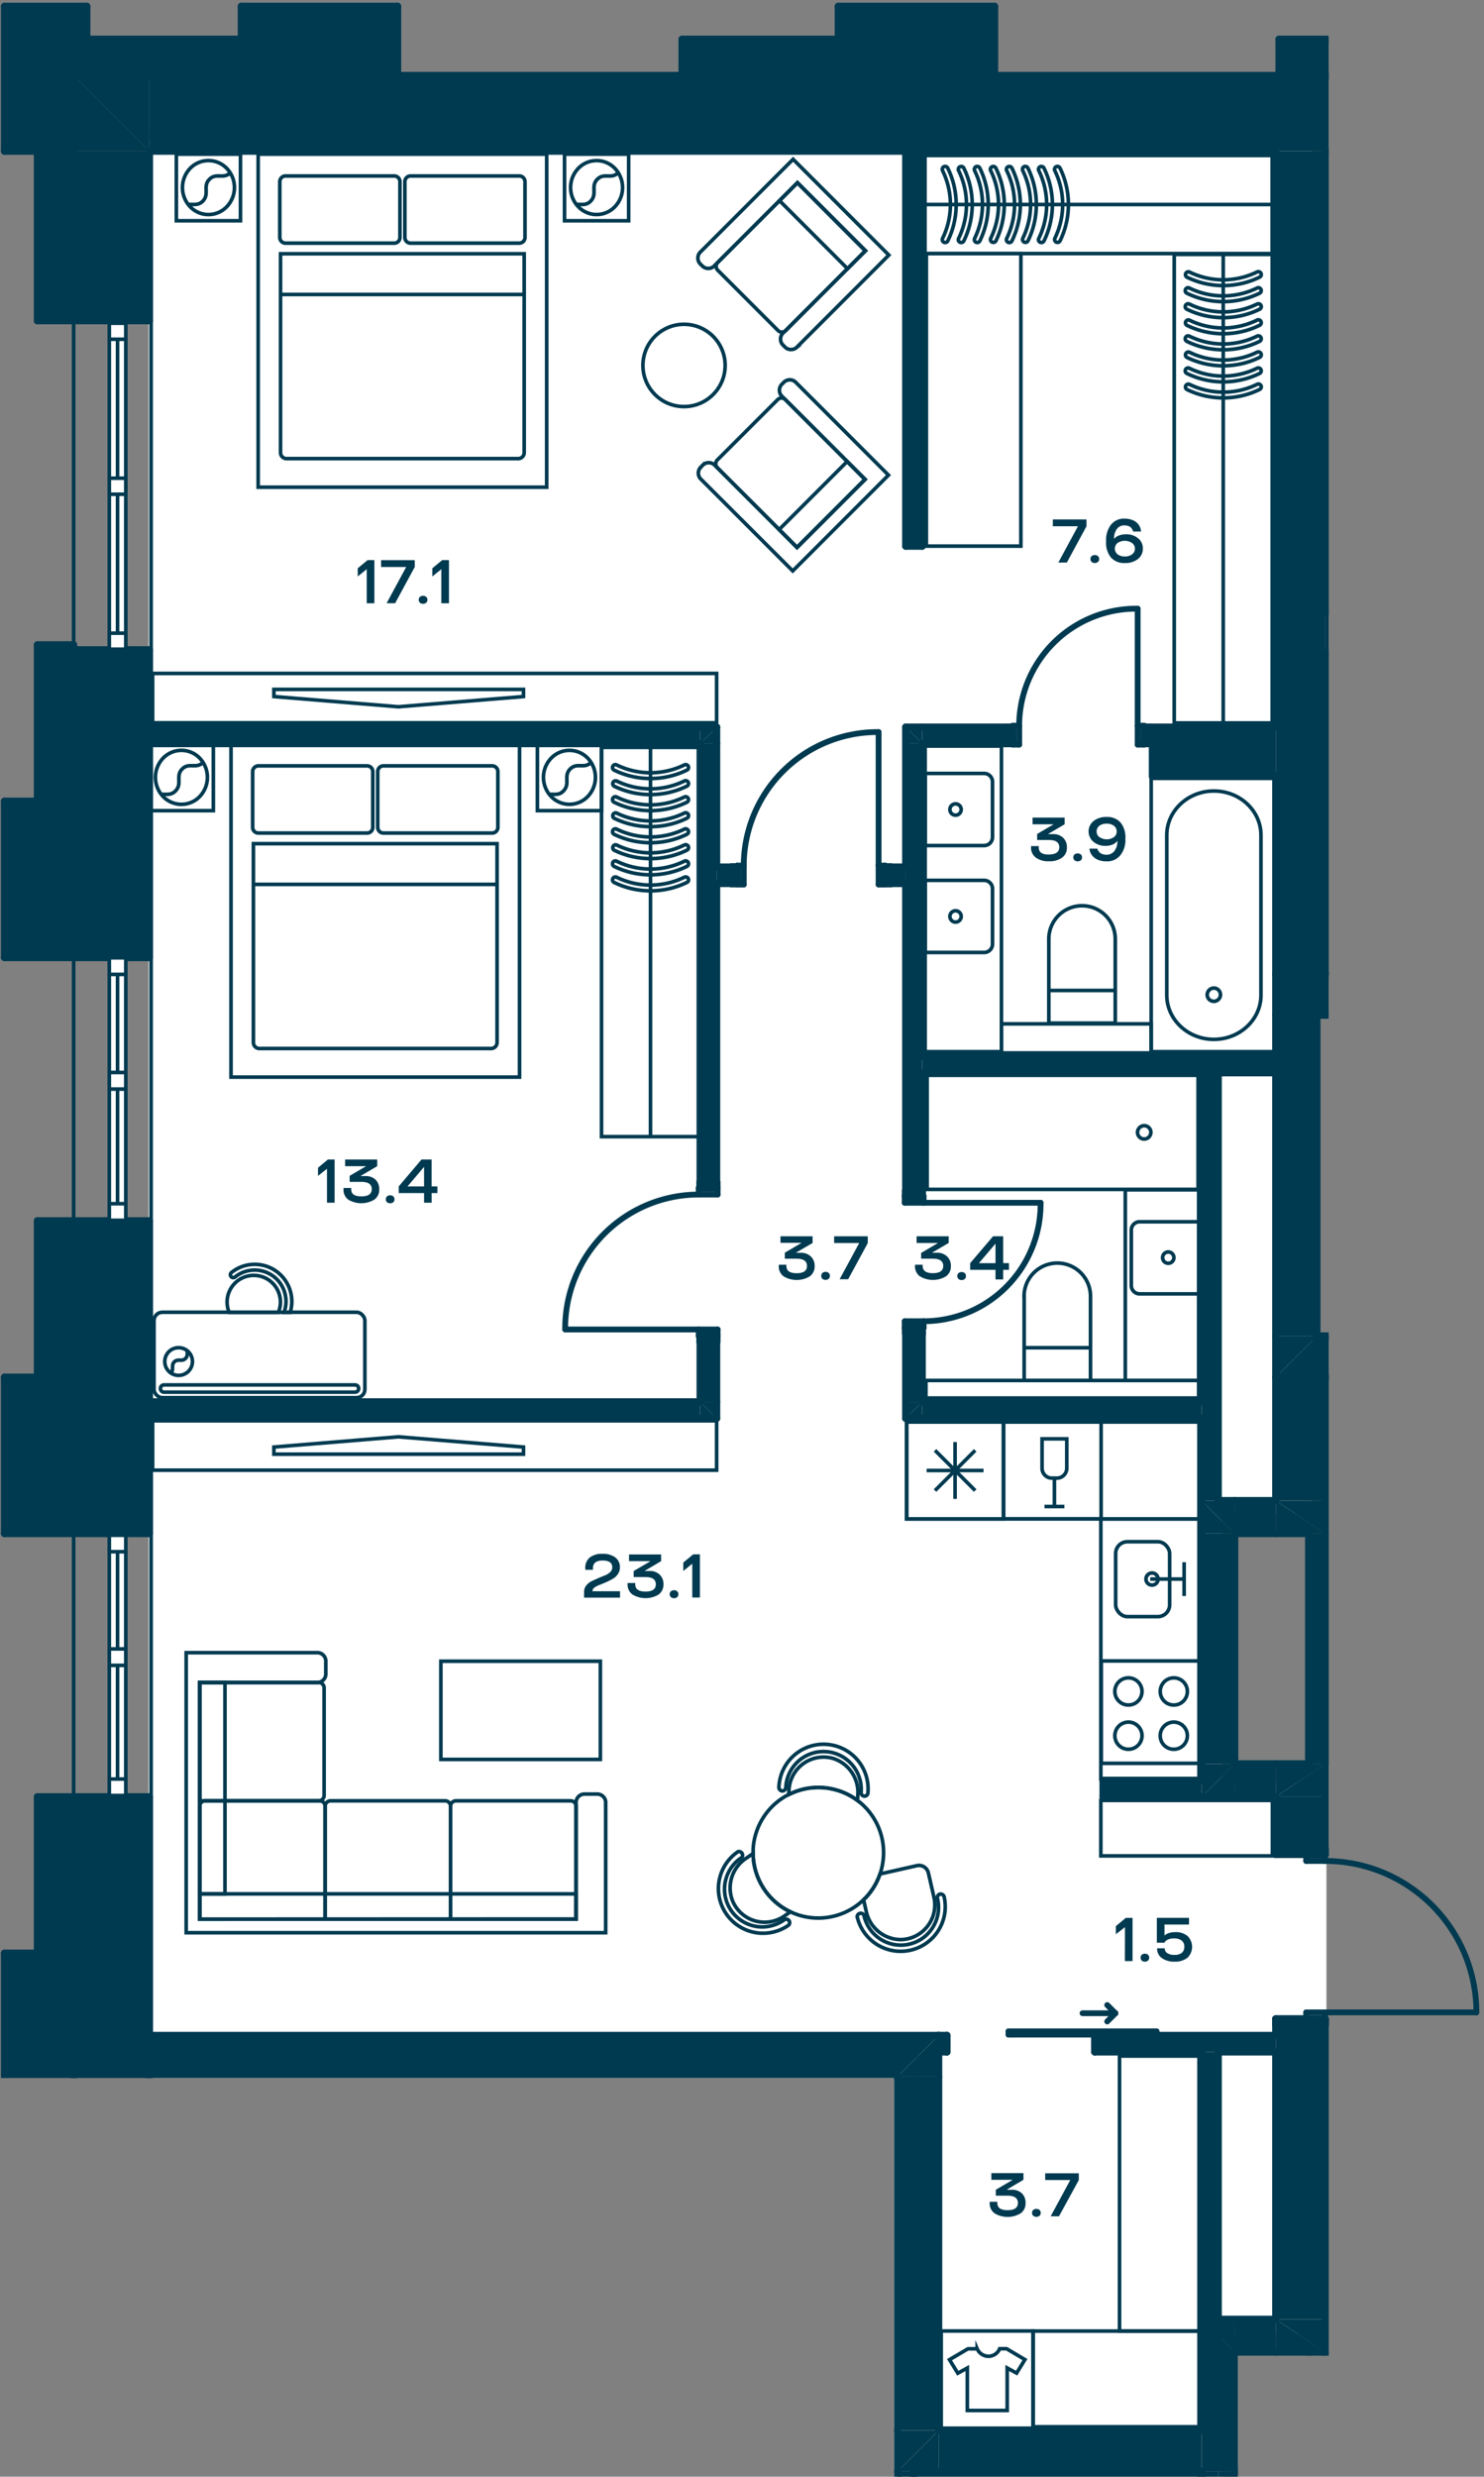 <svg id="Слой_1" data-name="Слой 1" xmlns="http://www.w3.org/2000/svg" xmlns:xlink="http://www.w3.org/1999/xlink" viewBox="0 0 409.61 683.15"><rect x="0" y="0" width="409.61" height="683.15" fill="#808080" stroke="none"/><defs><clipPath id="clip-path"><polygon points="0.14 0.62 0.14 573.17 246.8 573.17 246.8 683.15 341.66 683.15 341.66 649.76 409.61 649.76 409.61 511.48 366.72 511.48 366.72 0.62 0.14 0.62" fill="none"/></clipPath></defs><polygon points="41 38.49 41 567.12 253.57 567.12 252.81 676.11 337.28 676.11 337.28 643.86 366.12 643.86 366.12 491.81 337.28 491.81 337.28 417.52 362.12 417.52 362.12 38.49 41 38.49" fill="#fff"/><polygon points="41.29 567.12 41.29 573.17 246.8 573.17 246.8 683.15 337.43 683.15 337.28 674.63 252.81 674.63 252.81 567.12 41.29 567.12" fill="#fff"/><rect x="317.75" y="213.42" width="34.72" height="76.67" fill="none" stroke="#003a50" stroke-miterlimit="10"/><g clip-path="url(#clip-path)"><path d="M322.05,274.49V230.37c0-6.73,5.84-12.19,13-12.19h0c7.2,0,13,5.46,13,12.19v44.12c0,6.74-5.84,12.2-13,12.2h0C327.89,286.69,322.05,281.23,322.05,274.49Z" fill="none" stroke="#003a50" stroke-miterlimit="10"/><path d="M335.11,272.54a1.83,1.83,0,1,1-1.9,1.83A1.86,1.86,0,0,1,335.11,272.54Z" fill="none" stroke="#003a50" stroke-miterlimit="10"/><rect x="252.27" y="683.11" width="78.68" height="34.14" fill="none" stroke="#003a50" stroke-miterlimit="10"/><path d="M314.56,337h15.8a2.3,2.3,0,0,1,2.3,2.3v15.28a2.31,2.31,0,0,1-2.3,2.31h-15.8a2.31,2.31,0,0,1-2.3-2.31V339.25A2.3,2.3,0,0,1,314.56,337Z" fill="none" stroke="#003a50" stroke-miterlimit="10"/><path d="M320.9,346.89a1.56,1.56,0,1,1,1.56,1.56A1.56,1.56,0,0,1,320.9,346.89Z" fill="none" stroke="#003a50" stroke-miterlimit="10"/></g><rect x="310.6" y="328.18" width="20.25" height="52.59" fill="none" stroke="#003a50" stroke-miterlimit="10"/><g clip-path="url(#clip-path)"><path d="M255.36,242.83h16.29a2.3,2.3,0,0,1,2.3,2.3v15.28a2.31,2.31,0,0,1-2.3,2.31H255.36Z" fill="none" stroke="#003a50" stroke-miterlimit="10"/><path d="M265.31,252.77a1.56,1.56,0,1,1-1.56-1.55A1.56,1.56,0,0,1,265.31,252.77Z" fill="none" stroke="#003a50" stroke-miterlimit="10"/><path d="M255.36,213.34h16.29a2.3,2.3,0,0,1,2.3,2.3v15.28a2.31,2.31,0,0,1-2.3,2.31H255.36Z" fill="none" stroke="#003a50" stroke-miterlimit="10"/><path d="M265.31,223.28a1.56,1.56,0,1,1-1.56-1.55A1.56,1.56,0,0,1,265.31,223.28Z" fill="none" stroke="#003a50" stroke-miterlimit="10"/></g><rect x="255.36" y="205.79" width="21.06" height="84.3" fill="none" stroke="#003a50" stroke-miterlimit="10"/><rect x="148.33" y="205.23" width="17.7" height="18.37" fill="none" stroke="#003a50" stroke-miterlimit="10"/><g clip-path="url(#clip-path)"><path d="M152.11,219.68a7,7,0,0,0,10.14,0,7.65,7.65,0,0,0,0-10.53,7,7,0,0,0-10.14,0A7.63,7.63,0,0,0,152.11,219.68Z" fill="none" stroke="#003a50" stroke-miterlimit="10"/><path d="M151.62,219.12c1.32-.13,2.66.39,3.95-1,1.9-2-.11-4.06,1.79-6s3.92.12,5.82-1.86" fill="none" stroke="#003a50" stroke-miterlimit="10"/></g><rect x="41.19" y="205.23" width="17.7" height="18.37" fill="none" stroke="#003a50" stroke-miterlimit="10"/><g clip-path="url(#clip-path)"><path d="M45,219.68a7,7,0,0,0,10.15,0,7.65,7.65,0,0,0,0-10.53,7,7,0,0,0-10.15,0A7.65,7.65,0,0,0,45,219.68Z" fill="none" stroke="#003a50" stroke-miterlimit="10"/><path d="M44.48,219.12c1.32-.13,2.67.39,4-1,1.9-2-.11-4.06,1.79-6s3.91.12,5.82-1.86" fill="none" stroke="#003a50" stroke-miterlimit="10"/></g><rect x="63.77" y="205.23" width="79.63" height="91.87" fill="none" stroke="#003a50" stroke-miterlimit="10"/><g clip-path="url(#clip-path)"><path d="M71.57,289.21h64a1.66,1.66,0,0,0,1.63-1.69V232.71H69.94v54.81A1.66,1.66,0,0,0,71.57,289.21Z" fill="none" stroke="#003a50" stroke-miterlimit="10"/><path d="M105.8,229.78h30.07a1.58,1.58,0,0,0,1.55-1.6V212.85a1.57,1.57,0,0,0-1.55-1.6H105.8a1.57,1.57,0,0,0-1.54,1.6v15.33A1.57,1.57,0,0,0,105.8,229.78Z" fill="none" stroke="#003a50" stroke-miterlimit="10"/><path d="M71.29,229.78h30.07a1.57,1.57,0,0,0,1.54-1.6V212.85a1.57,1.57,0,0,0-1.54-1.6H71.29a1.58,1.58,0,0,0-1.55,1.6v15.33A1.58,1.58,0,0,0,71.29,229.78Z" fill="none" stroke="#003a50" stroke-miterlimit="10"/></g><line x1="69.74" y1="243.94" x2="137.42" y2="243.94" fill="none" stroke="#003a50" stroke-miterlimit="10"/><rect x="155.82" y="42.52" width="17.7" height="18.37" fill="none" stroke="#003a50" stroke-miterlimit="10"/><g clip-path="url(#clip-path)"><path d="M159.6,57a7,7,0,0,0,10.14,0,7.65,7.65,0,0,0,0-10.53,7,7,0,0,0-10.14,0A7.63,7.63,0,0,0,159.6,57Z" fill="none" stroke="#003a50" stroke-miterlimit="10"/><path d="M159.11,56.41c1.32-.13,2.66.39,3.95-.95,1.9-2-.11-4.06,1.79-6s3.92.12,5.82-1.86" fill="none" stroke="#003a50" stroke-miterlimit="10"/></g><rect x="48.68" y="42.52" width="17.7" height="18.37" fill="none" stroke="#003a50" stroke-miterlimit="10"/><g clip-path="url(#clip-path)"><path d="M52.46,57a7,7,0,0,0,10.15,0,7.65,7.65,0,0,0,0-10.53,7,7,0,0,0-10.15,0A7.65,7.65,0,0,0,52.46,57Z" fill="none" stroke="#003a50" stroke-miterlimit="10"/><path d="M52,56.41c1.32-.13,2.67.39,4-.95,1.9-2-.11-4.06,1.79-6s3.91.12,5.82-1.86" fill="none" stroke="#003a50" stroke-miterlimit="10"/></g><rect x="71.26" y="42.52" width="79.63" height="91.87" fill="none" stroke="#003a50" stroke-miterlimit="10"/><g clip-path="url(#clip-path)"><path d="M79.06,126.5h64a1.66,1.66,0,0,0,1.63-1.69V70H77.43v54.81A1.66,1.66,0,0,0,79.06,126.5Z" fill="none" stroke="#003a50" stroke-miterlimit="10"/><path d="M113.29,67.07h30.07a1.58,1.58,0,0,0,1.55-1.6V50.14a1.58,1.58,0,0,0-1.55-1.6H113.29a1.57,1.57,0,0,0-1.54,1.6V65.47A1.57,1.57,0,0,0,113.29,67.07Z" fill="none" stroke="#003a50" stroke-miterlimit="10"/><path d="M78.78,67.07h30.07a1.57,1.57,0,0,0,1.54-1.6V50.14a1.57,1.57,0,0,0-1.54-1.6H78.78a1.58,1.58,0,0,0-1.55,1.6V65.47A1.58,1.58,0,0,0,78.78,67.07Z" fill="none" stroke="#003a50" stroke-miterlimit="10"/></g><line x1="77.23" y1="81.22" x2="144.9" y2="81.22" fill="none" stroke="#003a50" stroke-miterlimit="10"/><rect x="166.03" y="206.15" width="27.05" height="107.37" fill="none" stroke="#003a50" stroke-miterlimit="10"/><g clip-path="url(#clip-path)"><path d="M189.24,219.76a.8.8,0,0,1,.72.44.81.81,0,0,1-.37,1.08,22.88,22.88,0,0,1-20.08,0,.8.8,0,0,1,.7-1.44,21.27,21.27,0,0,0,18.68,0A.74.74,0,0,1,189.24,219.76Z" fill="none" stroke="#003a50" stroke-miterlimit="10"/><path d="M189.24,224.19a.79.79,0,0,1,.35,1.51,22.88,22.88,0,0,1-20.08,0,.8.8,0,0,1,.7-1.43,21.27,21.27,0,0,0,18.68,0A.74.74,0,0,1,189.24,224.19Z" fill="none" stroke="#003a50" stroke-miterlimit="10"/><path d="M189.24,228.61a.8.8,0,0,1,.35,1.52,22.88,22.88,0,0,1-20.08,0,.79.79,0,0,1-.36-1.07.78.78,0,0,1,1.06-.36,21.27,21.27,0,0,0,18.68,0A.76.76,0,0,1,189.24,228.61Z" fill="none" stroke="#003a50" stroke-miterlimit="10"/><path d="M189.24,233a.79.79,0,0,1,.35,1.51,22.88,22.88,0,0,1-20.08,0,.8.8,0,0,1,.7-1.43,21.27,21.27,0,0,0,18.68,0A.74.74,0,0,1,189.24,233Z" fill="none" stroke="#003a50" stroke-miterlimit="10"/><path d="M189.24,237.46a.8.8,0,0,1,.35,1.52,22.88,22.88,0,0,1-20.08,0,.79.79,0,0,1-.36-1.07.78.78,0,0,1,1.06-.36,21.27,21.27,0,0,0,18.68,0A.76.76,0,0,1,189.24,237.46Z" fill="none" stroke="#003a50" stroke-miterlimit="10"/><path d="M189.24,241.89a.79.79,0,0,1,.35,1.51,22.88,22.88,0,0,1-20.08,0,.78.78,0,0,1-.36-1.06.79.79,0,0,1,1.06-.37,21.27,21.27,0,0,0,18.68,0A.74.74,0,0,1,189.24,241.89Z" fill="none" stroke="#003a50" stroke-miterlimit="10"/><path d="M189.24,215.33a.8.8,0,0,1,.35,1.52,22.88,22.88,0,0,1-20.08,0,.8.8,0,0,1,.7-1.43,21.27,21.27,0,0,0,18.68,0A.76.76,0,0,1,189.24,215.33Z" fill="none" stroke="#003a50" stroke-miterlimit="10"/><path d="M189.24,210.91a.79.79,0,0,1,.35,1.51,22.88,22.88,0,0,1-20.08,0,.78.78,0,0,1-.36-1.06.79.79,0,0,1,1.06-.37,21.27,21.27,0,0,0,18.68,0A.74.74,0,0,1,189.24,210.91Z" fill="none" stroke="#003a50" stroke-miterlimit="10"/></g><line x1="179.55" y1="206.15" x2="179.55" y2="313.51" fill="none" stroke="#003a50" stroke-miterlimit="10"/><rect x="324.11" y="70.18" width="27.05" height="129.23" fill="none" stroke="#003a50" stroke-miterlimit="10"/><g clip-path="url(#clip-path)"><path d="M347.32,83.79a.79.79,0,0,1,.35,1.51,22.88,22.88,0,0,1-20.08,0,.78.78,0,0,1-.36-1.06.79.79,0,0,1,1.06-.37,21.27,21.27,0,0,0,18.68,0A.74.74,0,0,1,347.32,83.79Z" fill="none" stroke="#003a50" stroke-miterlimit="10"/><path d="M347.32,88.21a.8.8,0,0,1,.35,1.52,22.88,22.88,0,0,1-20.08,0,.8.8,0,0,1,.7-1.43,21.27,21.27,0,0,0,18.68,0A.76.76,0,0,1,347.32,88.21Z" fill="none" stroke="#003a50" stroke-miterlimit="10"/><path d="M347.32,92.64a.8.8,0,0,1,.72.44.81.81,0,0,1-.37,1.08,22.88,22.88,0,0,1-20.08,0,.8.8,0,0,1,.7-1.44,21.27,21.27,0,0,0,18.68,0A.74.74,0,0,1,347.32,92.64Z" fill="none" stroke="#003a50" stroke-miterlimit="10"/><path d="M347.32,97.07a.79.79,0,0,1,.35,1.51,22.88,22.88,0,0,1-20.08,0,.8.8,0,0,1,.7-1.43,21.27,21.27,0,0,0,18.68,0A.74.74,0,0,1,347.32,97.07Z" fill="none" stroke="#003a50" stroke-miterlimit="10"/><path d="M347.32,101.49a.8.8,0,0,1,.72.44.81.81,0,0,1-.37,1.08,22.88,22.88,0,0,1-20.08,0,.8.8,0,0,1,.7-1.44,21.27,21.27,0,0,0,18.68,0A.74.74,0,0,1,347.32,101.49Z" fill="none" stroke="#003a50" stroke-miterlimit="10"/><path d="M347.32,105.92a.79.79,0,0,1,.35,1.51,22.88,22.88,0,0,1-20.08,0,.8.8,0,0,1,.7-1.43A21.27,21.27,0,0,0,347,106,.74.74,0,0,1,347.32,105.92Z" fill="none" stroke="#003a50" stroke-miterlimit="10"/><path d="M347.32,79.36a.8.8,0,0,1,.35,1.52,22.88,22.88,0,0,1-20.08,0,.79.79,0,0,1-.36-1.07.78.78,0,0,1,1.06-.36,21.27,21.27,0,0,0,18.68,0A.76.76,0,0,1,347.32,79.36Z" fill="none" stroke="#003a50" stroke-miterlimit="10"/><path d="M347.32,74.94a.79.79,0,0,1,.35,1.51,22.88,22.88,0,0,1-20.08,0,.8.8,0,0,1,.7-1.43A21.27,21.27,0,0,0,347,75,.74.74,0,0,1,347.32,74.94Z" fill="none" stroke="#003a50" stroke-miterlimit="10"/></g><line x1="337.63" y1="70.18" x2="337.63" y2="199.41" fill="none" stroke="#003a50" stroke-miterlimit="10"/><rect x="255.32" y="42.89" width="95.83" height="27.05" fill="none" stroke="#003a50" stroke-miterlimit="10"/><g clip-path="url(#clip-path)"><path d="M268.94,46.72a.79.79,0,0,1,1.51-.35,22.91,22.91,0,0,1,0,20.09.8.8,0,0,1-1.06.36.81.81,0,0,1-.37-1.07,21.27,21.27,0,0,0,0-18.68A.72.72,0,0,1,268.94,46.72Z" fill="none" stroke="#003a50" stroke-miterlimit="10"/><path d="M273.36,46.72a.8.8,0,0,1,1.52-.35,22.91,22.91,0,0,1,0,20.09.8.8,0,0,1-1.43-.71,21.27,21.27,0,0,0,0-18.68A.73.73,0,0,1,273.36,46.72Z" fill="none" stroke="#003a50" stroke-miterlimit="10"/><path d="M277.79,46.72a.8.8,0,0,1,.44-.72.81.81,0,0,1,1.08.37,22.91,22.91,0,0,1,0,20.09.8.8,0,0,1-1.44-.71,21.27,21.27,0,0,0,0-18.68A.72.72,0,0,1,277.79,46.72Z" fill="none" stroke="#003a50" stroke-miterlimit="10"/><path d="M282.22,46.72a.79.79,0,0,1,1.51-.35,22.91,22.91,0,0,1,0,20.09.8.8,0,0,1-1.43-.71,21.27,21.27,0,0,0,0-18.68A.72.72,0,0,1,282.22,46.72Z" fill="none" stroke="#003a50" stroke-miterlimit="10"/><path d="M286.64,46.72a.8.8,0,0,1,1.52-.35,22.91,22.91,0,0,1,0,20.09.81.81,0,0,1-1.07.36.79.79,0,0,1-.36-1.07,21.27,21.27,0,0,0,0-18.68A.73.73,0,0,1,286.64,46.72Z" fill="none" stroke="#003a50" stroke-miterlimit="10"/><path d="M291.07,46.72a.79.79,0,0,1,1.51-.35,22.91,22.91,0,0,1,0,20.09.8.8,0,0,1-1.43-.71,21.27,21.27,0,0,0,0-18.68A.72.72,0,0,1,291.07,46.72Z" fill="none" stroke="#003a50" stroke-miterlimit="10"/><path d="M264.51,46.72a.8.8,0,0,1,1.52-.35,22.91,22.91,0,0,1,0,20.09.81.81,0,0,1-1.07.36.79.79,0,0,1-.36-1.07,21.27,21.27,0,0,0,0-18.68A.73.73,0,0,1,264.51,46.72Z" fill="none" stroke="#003a50" stroke-miterlimit="10"/><path d="M260.09,46.72a.79.79,0,0,1,1.51-.35,22.91,22.91,0,0,1,0,20.09.8.8,0,0,1-1.06.36.81.81,0,0,1-.37-1.07,21.27,21.27,0,0,0,0-18.68A.72.72,0,0,1,260.09,46.72Z" fill="none" stroke="#003a50" stroke-miterlimit="10"/></g><line x1="255.33" y1="56.41" x2="351.15" y2="56.41" fill="none" stroke="#003a50" stroke-miterlimit="10"/><g clip-path="url(#clip-path)"><path d="M289.49,259v23.2h18.34V259a9.17,9.17,0,1,0-18.34,0Z" fill="none" stroke="#003a50" stroke-miterlimit="10"/></g><line x1="307.83" y1="273.2" x2="289.49" y2="273.2" fill="none" stroke="#003a50" stroke-miterlimit="10"/><rect x="276.42" y="282.41" width="41.32" height="8.02" fill="none" stroke="#003a50" stroke-miterlimit="10"/><g clip-path="url(#clip-path)"><path d="M282.69,357.56v23.21H301V357.56a9.17,9.17,0,1,0-18.34,0Z" fill="none" stroke="#003a50" stroke-miterlimit="10"/></g><line x1="301.03" y1="371.74" x2="282.69" y2="371.74" fill="none" stroke="#003a50" stroke-miterlimit="10"/><rect x="255.57" y="380.77" width="75.28" height="4.85" fill="none" stroke="#003a50" stroke-miterlimit="10"/><rect x="255.9" y="296.6" width="74.8" height="31.47" fill="none" stroke="#003a50" stroke-miterlimit="10"/><g clip-path="url(#clip-path)"><path d="M315.83,310.5a1.84,1.84,0,1,0,1.83,1.83A1.83,1.83,0,0,0,315.83,310.5Z" fill="none" stroke="#003a50" stroke-miterlimit="10"/><path d="M128.79,645.43a1,1,0,0,0-.72,1.14,10.41,10.41,0,1,1-20.29,4.65.95.95,0,0,0-1.85.43,12.31,12.31,0,0,0,24-5.51A1,1,0,0,0,128.79,645.43Z" fill="none" stroke="#003a50" stroke-miterlimit="10"/><path d="M87.13,652.77a.94.94,0,0,0-1.32-.25,10.41,10.41,0,0,1-11.72-17.2,1,1,0,0,0,.25-1.32.94.94,0,0,0-1.32-.25,12.31,12.31,0,0,0,13.86,20.34A1,1,0,0,0,87.13,652.77Z" fill="none" stroke="#003a50" stroke-miterlimit="10"/><path d="M85.24,617a1,1,0,0,0,1-.9A10.41,10.41,0,1,1,107,617.32a1,1,0,0,0,1.9.11A12.31,12.31,0,1,0,84.35,616,1,1,0,0,0,85.24,617Z" fill="none" stroke="#003a50" stroke-miterlimit="10"/><path d="M118.07,658a9.58,9.58,0,0,0,9.06-11.69l-1.54-6.71a2.67,2.67,0,0,0-3.2-2l-10.15,2.32a18,18,0,0,1-4.53,7.13l.72,3.17A9.83,9.83,0,0,0,118.07,658Z" fill="none" stroke="#003a50" stroke-miterlimit="10"/><path d="M85.75,651.54l1.75-1.21a18,18,0,0,1-10.3-16.09l-1.9,1.29a9.8,9.8,0,0,0-3.75,11.81A9.59,9.59,0,0,0,85.75,651.54Z" fill="none" stroke="#003a50" stroke-miterlimit="10"/><path d="M106,619.62l.09-1.48a9.8,9.8,0,0,0-7-10.18,9.56,9.56,0,0,0-12,8.67L87,618a18,18,0,0,1,12.56-1.45A17.72,17.72,0,0,1,106,619.62Z" fill="none" stroke="#003a50" stroke-miterlimit="10"/><path d="M107.71,647a18,18,0,0,0,4.53-7.13,12.38,12.38,0,0,0,.45-1.5A18,18,0,0,0,106,619.62a17.72,17.72,0,0,0-6.47-3,18,18,0,0,0-21.83,13.14,16.43,16.43,0,0,0-.52,4.53,18,18,0,0,0,10.3,16.1,17.56,17.56,0,0,0,3.38,1.2A18,18,0,0,0,107.71,647Z" fill="none" stroke="#003a50" stroke-miterlimit="10"/><path d="M259.45,522.45a1,1,0,0,0-.71,1.14,10.41,10.41,0,1,1-20.29,4.65,1,1,0,0,0-1.86.43,12.31,12.31,0,0,0,24-5.51A1,1,0,0,0,259.45,522.45Z" fill="none" stroke="#003a50" stroke-miterlimit="10"/><path d="M217.79,529.79a.94.94,0,0,0-1.32-.25,10.41,10.41,0,1,1-11.72-17.2,1,1,0,0,0-1.07-1.58,12.31,12.31,0,0,0,13.86,20.35A.94.94,0,0,0,217.79,529.79Z" fill="none" stroke="#003a50" stroke-miterlimit="10"/><path d="M215.9,494a1,1,0,0,0,1-.9,10.41,10.41,0,1,1,20.78,1.24.95.95,0,1,0,1.89.11A12.31,12.31,0,1,0,215,493,1,1,0,0,0,215.9,494Z" fill="none" stroke="#003a50" stroke-miterlimit="10"/><path d="M248.73,535a9.57,9.57,0,0,0,9.06-11.68l-1.54-6.71a2.66,2.66,0,0,0-3.2-2L242.9,516.9a17.86,17.86,0,0,1-4.53,7.13l.72,3.17A9.81,9.81,0,0,0,248.73,535Z" fill="none" stroke="#003a50" stroke-miterlimit="10"/><path d="M216.41,528.56l1.76-1.21a18,18,0,0,1-10.3-16.09l-1.9,1.29a9.8,9.8,0,0,0-3.75,11.81A9.58,9.58,0,0,0,216.41,528.56Z" fill="none" stroke="#003a50" stroke-miterlimit="10"/><path d="M236.68,496.64l.09-1.48a9.8,9.8,0,0,0-7-10.18,9.57,9.57,0,0,0-12,8.67l-.09,1.39a18,18,0,0,1,12.57-1.45A17.68,17.68,0,0,1,236.68,496.64Z" fill="none" stroke="#003a50" stroke-miterlimit="10"/><path d="M238.37,524a17.86,17.86,0,0,0,4.53-7.13,10.82,10.82,0,0,0,.45-1.5,18,18,0,0,0-6.67-18.76,17.65,17.65,0,0,0-6.47-3.05,18,18,0,0,0-21.83,13.14,16.42,16.42,0,0,0-.51,4.53,18,18,0,0,0,10.3,16.1,17.1,17.1,0,0,0,3.38,1.2A18,18,0,0,0,238.37,524Z" fill="none" stroke="#003a50" stroke-miterlimit="10"/></g><rect x="42.13" y="391.9" width="155.67" height="13.62" fill="none" stroke="#003a50" stroke-miterlimit="10"/><polygon points="75.6 399.14 109.97 396.32 144.49 399.14 144.49 401.11 75.6 401.11 75.6 399.14" fill="none" stroke="#003a50" stroke-miterlimit="10"/><rect x="42.13" y="185.75" width="155.67" height="13.62" fill="none" stroke="#003a50" stroke-miterlimit="10"/><polygon points="75.6 192.13 109.97 194.95 144.49 192.13 144.49 190.16 75.6 190.16 75.6 192.13" fill="none" stroke="#003a50" stroke-miterlimit="10"/><g clip-path="url(#clip-path)"><path d="M159,498.22v31.15H124.36V498.22a1.5,1.5,0,0,1,1.5-1.5h31.61A1.5,1.5,0,0,1,159,498.22Z" fill="none" stroke="#003a50" stroke-miterlimit="10"/><path d="M124.36,498.22v31.15H89.74V498.22a1.5,1.5,0,0,1,1.5-1.5h31.62A1.5,1.5,0,0,1,124.36,498.22Z" fill="none" stroke="#003a50" stroke-miterlimit="10"/><path d="M89.74,498.22v31.15H55.13V498.22a1.5,1.5,0,0,1,1.5-1.5H88.24A1.5,1.5,0,0,1,89.74,498.22Z" fill="none" stroke="#003a50" stroke-miterlimit="10"/><path d="M87.88,496.72H55.13V464.08H87.88a1.5,1.5,0,0,1,1.58,1.41V495.3A1.5,1.5,0,0,1,87.88,496.72Z" fill="none" stroke="#003a50" stroke-miterlimit="10"/><path d="M55.13,529.38v-65.3H87.79a2.35,2.35,0,0,0,2.13-2.52v-3.18a2.35,2.35,0,0,0-2.13-2.52H51.39v77.24H167.18V497a2.35,2.35,0,0,0-2.51-2.14h-3.19A2.35,2.35,0,0,0,159,497v32.34Z" fill="none" stroke="#003a50" stroke-miterlimit="10"/></g><rect x="55.13" y="522.39" width="103.84" height="6.98" fill="none" stroke="#003a50" stroke-miterlimit="10"/><rect x="55.12" y="464.08" width="6.98" height="58.31" fill="none" stroke="#003a50" stroke-miterlimit="10"/><rect x="121.69" y="458.21" width="44.02" height="27.09" fill="none" stroke="#003a50" stroke-miterlimit="10"/><rect x="255.69" y="69.94" width="26.09" height="80.7" fill="none" stroke="#003a50" stroke-miterlimit="10"/><g clip-path="url(#clip-path)"><rect x="192.51" y="574.05" width="26.69" height="28.24" fill="none" stroke="#003a50" stroke-miterlimit="10"/><path d="M203.06,587.64V579h6.75v8.67a2.78,2.78,0,0,1-2.78,2.78h-1.19A2.79,2.79,0,0,1,203.06,587.64Z" fill="none" stroke="#003a50" stroke-miterlimit="10"/><rect x="223.22" y="613.28" width="14.9" height="20.66" rx="3.24" fill="none" stroke="#003a50" stroke-miterlimit="10"/><path d="M231.59,623.58a1.67,1.67,0,1,0,3.33,0,1.67,1.67,0,0,0-3.33,0Z" fill="none" stroke="#003a50" stroke-miterlimit="10"/><rect x="219.12" y="656.21" width="26.74" height="26.74" fill="none" stroke="#003a50" stroke-miterlimit="10"/><rect x="219.12" y="602.32" width="27.09" height="80.63" fill="none" stroke="#003a50" stroke-miterlimit="10"/><rect x="229.61" y="682.95" width="16.61" height="103.18" fill="none" stroke="#003a50" stroke-miterlimit="10"/><rect x="138.82" y="574.05" width="107.39" height="28.28" fill="none" stroke="#003a50" stroke-miterlimit="10"/><rect x="152.31" y="573.87" width="27.5" height="28.24" fill="none" stroke="#003a50" stroke-miterlimit="10"/><circle cx="159.78" cy="594.5" r="3.75" fill="none" stroke="#003a50" stroke-miterlimit="10"/><circle cx="172.29" cy="594.5" r="3.75" fill="none" stroke="#003a50" stroke-miterlimit="10"/><circle cx="159.78" cy="582.31" r="3.75" fill="none" stroke="#003a50" stroke-miterlimit="10"/><circle cx="172.29" cy="582.31" r="3.75" fill="none" stroke="#003a50" stroke-miterlimit="10"/></g><rect x="276.99" y="392.23" width="26.94" height="26.7" fill="none" stroke="#003a50" stroke-miterlimit="10"/><g clip-path="url(#clip-path)"><path d="M287.63,405.08v-8.2h6.82v8.2a2.73,2.73,0,0,1-2.81,2.63h-1.2A2.73,2.73,0,0,1,287.63,405.08Z" fill="none" stroke="#003a50" stroke-miterlimit="10"/></g><polyline points="293.79 415.54 291.04 415.54 288.29 415.54" fill="none" stroke="#003a50" stroke-miterlimit="10"/><line x1="291.04" y1="407.71" x2="291.04" y2="415.54" fill="none" stroke="#003a50" stroke-miterlimit="10"/><polyline points="326.84 440.23 326.84 435.56 326.84 430.9" fill="none" stroke="#003a50" stroke-miterlimit="10"/><line x1="317.48" y1="435.55" x2="326.84" y2="435.55" fill="none" stroke="#003a50" stroke-miterlimit="10"/><g clip-path="url(#clip-path)"><rect x="307.94" y="425.25" width="14.9" height="20.66" rx="3.24" fill="none" stroke="#003a50" stroke-miterlimit="10"/><path d="M316.31,435.55a1.67,1.67,0,1,0,1.67-1.67A1.67,1.67,0,0,0,316.31,435.55Z" fill="none" stroke="#003a50" stroke-miterlimit="10"/></g><rect x="250.25" y="392.23" width="26.74" height="26.74" fill="none" stroke="#003a50" stroke-miterlimit="10"/><line x1="263.62" y1="397.75" x2="263.62" y2="413.44" fill="none" stroke="#003a50" stroke-miterlimit="10"/><line x1="271.47" y1="405.6" x2="255.77" y2="405.6" fill="none" stroke="#003a50" stroke-miterlimit="10"/><line x1="269.17" y1="400.05" x2="258.08" y2="411.14" fill="none" stroke="#003a50" stroke-miterlimit="10"/><line x1="269.17" y1="411.14" x2="258.08" y2="400.05" fill="none" stroke="#003a50" stroke-miterlimit="10"/><rect x="303.85" y="418.97" width="27.09" height="71.69" fill="none" stroke="#003a50" stroke-miterlimit="10"/><rect x="250.25" y="392.23" width="80.68" height="26.74" fill="none" stroke="#003a50" stroke-miterlimit="10"/><rect x="303.98" y="458.14" width="27.5" height="28.24" fill="none" stroke="#003a50" stroke-miterlimit="10"/><g clip-path="url(#clip-path)"><circle cx="311.45" cy="478.77" r="3.75" transform="translate(-72.67 56.07) rotate(-9.22)" fill="none" stroke="#003a50" stroke-miterlimit="10"/><circle cx="323.97" cy="478.77" r="3.75" transform="translate(-72.51 58.08) rotate(-9.22)" fill="none" stroke="#003a50" stroke-miterlimit="10"/><circle cx="311.45" cy="466.57" r="3.75" transform="translate(-70.72 55.91) rotate(-9.22)" fill="none" stroke="#003a50" stroke-miterlimit="10"/><circle cx="323.97" cy="466.57" r="3.75" transform="translate(-70.55 57.92) rotate(-9.22)" fill="none" stroke="#003a50" stroke-miterlimit="10"/></g><rect x="285.15" y="642.98" width="45.8" height="26.4" fill="none" stroke="#003a50" stroke-miterlimit="10"/><rect x="303.85" y="496.61" width="47.36" height="15.3" fill="none" stroke="#003a50" stroke-miterlimit="10"/><rect x="309.01" y="567.12" width="21.94" height="75.86" fill="none" stroke="#003a50" stroke-miterlimit="10"/><g clip-path="url(#clip-path)"><path d="M272.83,649.93a3.37,3.37,0,0,0,3.1-2.08h1.91l5.06,3-2.3,3.73L278,653.16v11.72H267V653.16l-2.63,1.44-2.29-3.73,5.09-3h2.55A3.42,3.42,0,0,0,272.83,649.93Z" fill="none" stroke="#003a50" stroke-miterlimit="10"/></g><rect x="259.79" y="642.96" width="25.37" height="26.81" fill="none" stroke="#003a50" stroke-miterlimit="10"/><g clip-path="url(#clip-path)"><path d="M44.28,383h0a1,1,0,0,0,1,1H98A1,1,0,0,0,98,382H45.24A1,1,0,0,0,44.28,383Z" fill="none" stroke="#003a50" stroke-miterlimit="10"/><path d="M80.09,362a10.24,10.24,0,0,0-16.2-11,.79.79,0,1,0,1,1.23A8.64,8.64,0,0,1,78.39,362Z" fill="none" stroke="#003a50" stroke-miterlimit="10"/><rect x="42.51" y="361.96" width="58.2" height="23.56" rx="2.29" fill="none" stroke="#003a50" stroke-miterlimit="10"/><path d="M52,372.85a3.82,3.82,0,1,1-5.4,0A3.82,3.82,0,0,1,52,372.85Z" fill="none" stroke="#003a50" stroke-miterlimit="10"/><path d="M51.69,372.6c-.06.7.2,1.41-.48,2.1-1,1-2.08-.06-3.1.95s.06,2.08-1,3.1" fill="none" stroke="#003a50" stroke-miterlimit="10"/><path d="M76.83,362a7.36,7.36,0,1,0-13.57,0Z" fill="none" stroke="#003a50" stroke-miterlimit="10"/><path d="M198,129l22,22,18.78-18.78-22-22a1.51,1.51,0,0,0-2.12,0L198,126.86A1.51,1.51,0,0,0,198,129Z" fill="none" stroke="#003a50" stroke-miterlimit="10"/><path d="M215.68,109.14a2.34,2.34,0,0,1,.27-3.28l.27-.28a2.35,2.35,0,0,1,3.29-.26l25.73,25.73-26.43,26.43L193.3,132a2.36,2.36,0,0,1,.27-3.29l.27-.27a2.36,2.36,0,0,1,3.29-.27L220,151l18.78-18.78Z" fill="none" stroke="#003a50" stroke-miterlimit="10"/></g><rect x="213.63" y="135.66" width="26.56" height="6.99" transform="translate(-31.94 201.21) rotate(-45)" fill="none" stroke="#003a50" stroke-miterlimit="10"/><g clip-path="url(#clip-path)"><path d="M216.85,91.21l22-22L220.1,50.4l-22,22a1.51,1.51,0,0,0,0,2.12l16.66,16.66A1.51,1.51,0,0,0,216.85,91.21Z" fill="none" stroke="#003a50" stroke-miterlimit="10"/><path d="M197,73.49a2.34,2.34,0,0,1-3.28-.27l-.28-.27a2.35,2.35,0,0,1-.26-3.29l25.73-25.73,26.43,26.43-25.5,25.51a2.36,2.36,0,0,1-3.29-.27l-.27-.27A2.36,2.36,0,0,1,216,92l22.87-22.86L220.11,50.4Z" fill="none" stroke="#003a50" stroke-miterlimit="10"/></g><rect x="223.53" y="48.98" width="6.99" height="26.56" transform="translate(22.47 178.77) rotate(-45)" fill="none" stroke="#003a50" stroke-miterlimit="10"/><g clip-path="url(#clip-path)"><circle cx="188.79" cy="100.78" r="11.35" transform="translate(74.88 281.96) rotate(-85.93)" fill="none" stroke="#003a50" stroke-miterlimit="10"/></g><rect x="352.14" y="268.66" width="14.58" height="11.35" fill="#003a50"/><g clip-path="url(#clip-path)"><line x1="363.48" y1="280.01" x2="449.73" y2="280.01" fill="none" stroke="#003a50" stroke-linecap="round" stroke-linejoin="round" stroke-width="2"/><line x1="724.35" y1="268.66" x2="352.14" y2="268.66" fill="none" stroke="#003a50" stroke-linecap="round" stroke-linejoin="round" stroke-width="2"/></g><line x1="352.14" y1="268.66" x2="352.14" y2="280.01" fill="none" stroke="#003a50" stroke-linecap="round" stroke-linejoin="round" stroke-width="2"/><polygon points="352.14 368.52 352.14 379.87 363.48 368.52 352.14 368.52" fill="#003a50"/><rect x="363.48" y="368.53" width="3.23" height="11.35" fill="#003a50"/><polygon points="352.14 379.87 363.48 379.87 363.48 368.52 352.14 379.87" fill="#003a50"/><rect x="363.48" y="368.53" width="3.23" height="11.35" fill="#003a50"/><line x1="352.14" y1="379.87" x2="352.14" y2="368.52" fill="none" stroke="#003a50" stroke-linecap="round" stroke-linejoin="round" stroke-width="2"/><g clip-path="url(#clip-path)"><line x1="363.48" y1="379.87" x2="377.1" y2="379.87" fill="none" stroke="#003a50" stroke-linecap="round" stroke-linejoin="round" stroke-width="2"/><line x1="377.1" y1="368.52" x2="363.48" y2="368.52" fill="none" stroke="#003a50" stroke-linecap="round" stroke-linejoin="round" stroke-width="2"/><line x1="363.48" y1="368.52" x2="363.48" y2="379.87" fill="none" stroke="#003a50" stroke-linecap="round" stroke-linejoin="round" stroke-width="2"/><line x1="352.14" y1="379.87" x2="475.83" y2="379.87" fill="none" stroke="#003a50" stroke-linecap="round" stroke-linejoin="round" stroke-width="2"/><line x1="449.73" y1="368.52" x2="363.48" y2="368.52" fill="none" stroke="#003a50" stroke-linecap="round" stroke-linejoin="round" stroke-width="2"/></g><polygon points="352.14 423 365.75 423 352.14 413.92 352.14 423" fill="#003a50"/><polygon points="352.14 413.92 365.75 423 365.75 413.92 352.14 413.92" fill="#003a50"/><rect x="352.14" y="379.87" width="13.62" height="34.04" fill="#003a50"/><line x1="361.21" y1="422.99" x2="352.13" y2="422.99" fill="none" stroke="#003a50" stroke-linecap="round" stroke-linejoin="round" stroke-width="2"/><line x1="352.14" y1="379.87" x2="352.14" y2="413.92" fill="none" stroke="#003a50" stroke-linecap="round" stroke-linejoin="round" stroke-width="2"/><g clip-path="url(#clip-path)"><line x1="365.75" y1="422.99" x2="365.75" y2="379.87" fill="none" stroke="#003a50" stroke-linecap="round" stroke-linejoin="round" stroke-width="2"/><line x1="365.75" y1="379.87" x2="352.14" y2="379.87" fill="none" stroke="#003a50" stroke-linecap="round" stroke-linejoin="round" stroke-width="2"/></g><rect x="352.14" y="280.01" width="11.35" height="88.52" fill="#003a50"/><line x1="352.14" y1="280.01" x2="352.14" y2="368.52" fill="none" stroke="#003a50" stroke-linecap="round" stroke-linejoin="round" stroke-width="2"/><g clip-path="url(#clip-path)"><line x1="363.48" y1="368.52" x2="363.48" y2="280.01" fill="none" stroke="#003a50" stroke-linecap="round" stroke-linejoin="round" stroke-width="2"/></g><rect x="365.76" y="168.8" width="0.96" height="11.35" fill="#003a50"/><g clip-path="url(#clip-path)"><line x1="365.75" y1="180.15" x2="724.35" y2="180.15" fill="none" stroke="#003a50" stroke-linecap="round" stroke-linejoin="round" stroke-width="2"/><line x1="724.35" y1="168.8" x2="365.75" y2="168.8" fill="none" stroke="#003a50" stroke-linecap="round" stroke-linejoin="round" stroke-width="2"/><line x1="365.75" y1="268.66" x2="352.14" y2="268.66" fill="none" stroke="#003a50" stroke-linecap="round" stroke-linejoin="round" stroke-width="2"/><line x1="352.14" y1="268.66" x2="365.75" y2="268.66" fill="none" stroke="#003a50" stroke-linecap="round" stroke-linejoin="round" stroke-width="2"/></g><rect x="352.14" y="41.7" width="13.62" height="226.96" fill="#003a50"/><g clip-path="url(#clip-path)"><line x1="365.75" y1="268.66" x2="365.75" y2="180.14" fill="none" stroke="#003a50" stroke-linecap="round" stroke-linejoin="round" stroke-width="2"/><line x1="365.75" y1="168.8" x2="365.75" y2="41.7" fill="none" stroke="#003a50" stroke-linecap="round" stroke-linejoin="round" stroke-width="2"/></g><line x1="352.14" y1="41.7" x2="352.14" y2="200.57" fill="none" stroke="#003a50" stroke-linecap="round" stroke-linejoin="round" stroke-width="2"/><line x1="352.14" y1="214.19" x2="352.14" y2="268.66" fill="none" stroke="#003a50" stroke-linecap="round" stroke-linejoin="round" stroke-width="2"/><g clip-path="url(#clip-path)"><line x1="352.14" y1="268.66" x2="365.75" y2="268.66" fill="none" stroke="#003a50" stroke-linecap="round" stroke-linejoin="round" stroke-width="2"/></g><polygon points="20.32 20.82 41.2 41.7 41.2 20.82 20.32 20.82" fill="#003a50"/><polygon points="20.32 41.7 41.2 41.7 20.32 20.82 20.32 41.7" fill="#003a50"/><rect x="20.32" y="495.63" width="20.88" height="77.54" fill="#003a50"/><rect x="20.32" y="336.75" width="20.88" height="86.24" fill="#003a50"/><rect x="20.32" y="41.7" width="20.88" height="46.76" fill="#003a50"/><rect x="20.32" y="179.24" width="20.88" height="84.88" fill="#003a50"/><line x1="20.32" y1="20.82" x2="41.2" y2="20.82" fill="none" stroke="#003a50" stroke-linecap="round" stroke-linejoin="round" stroke-width="2"/><line x1="31.66" y1="336.75" x2="41.2" y2="336.75" fill="none" stroke="#003a50" stroke-linecap="round" stroke-linejoin="round" stroke-width="2"/><line x1="20.32" y1="336.75" x2="29.4" y2="336.75" fill="none" stroke="#003a50" stroke-linecap="round" stroke-linejoin="round" stroke-width="2"/><line x1="29.4" y1="336.75" x2="31.66" y2="336.75" fill="none" stroke="#003a50" stroke-linecap="round" stroke-linejoin="round" stroke-width="2"/><line x1="31.66" y1="264.12" x2="41.2" y2="264.12" fill="none" stroke="#003a50" stroke-linecap="round" stroke-linejoin="round" stroke-width="2"/><line x1="20.32" y1="264.12" x2="29.4" y2="264.12" fill="none" stroke="#003a50" stroke-linecap="round" stroke-linejoin="round" stroke-width="2"/><line x1="29.4" y1="264.12" x2="31.66" y2="264.12" fill="none" stroke="#003a50" stroke-linecap="round" stroke-linejoin="round" stroke-width="2"/><line x1="31.66" y1="495.62" x2="41.2" y2="495.62" fill="none" stroke="#003a50" stroke-linecap="round" stroke-linejoin="round" stroke-width="2"/><line x1="20.32" y1="495.62" x2="29.4" y2="495.62" fill="none" stroke="#003a50" stroke-linecap="round" stroke-linejoin="round" stroke-width="2"/><line x1="29.4" y1="495.62" x2="31.66" y2="495.62" fill="none" stroke="#003a50" stroke-linecap="round" stroke-linejoin="round" stroke-width="2"/><line x1="31.66" y1="422.99" x2="41.2" y2="422.99" fill="none" stroke="#003a50" stroke-linecap="round" stroke-linejoin="round" stroke-width="2"/><line x1="20.32" y1="422.99" x2="29.4" y2="422.99" fill="none" stroke="#003a50" stroke-linecap="round" stroke-linejoin="round" stroke-width="2"/><line x1="29.4" y1="422.99" x2="31.66" y2="422.99" fill="none" stroke="#003a50" stroke-linecap="round" stroke-linejoin="round" stroke-width="2"/><line x1="31.66" y1="179.24" x2="41.2" y2="179.24" fill="none" stroke="#003a50" stroke-linecap="round" stroke-linejoin="round" stroke-width="2"/><line x1="20.32" y1="179.24" x2="29.4" y2="179.24" fill="none" stroke="#003a50" stroke-linecap="round" stroke-linejoin="round" stroke-width="2"/><line x1="29.4" y1="179.24" x2="31.66" y2="179.24" fill="none" stroke="#003a50" stroke-linecap="round" stroke-linejoin="round" stroke-width="2"/><line x1="31.66" y1="88.45" x2="41.2" y2="88.45" fill="none" stroke="#003a50" stroke-linecap="round" stroke-linejoin="round" stroke-width="2"/><line x1="20.32" y1="88.45" x2="29.4" y2="88.45" fill="none" stroke="#003a50" stroke-linecap="round" stroke-linejoin="round" stroke-width="2"/><line x1="29.4" y1="88.45" x2="31.66" y2="88.45" fill="none" stroke="#003a50" stroke-linecap="round" stroke-linejoin="round" stroke-width="2"/><line x1="20.32" y1="20.82" x2="20.32" y2="88.45" fill="none" stroke="#003a50" stroke-linecap="round" stroke-linejoin="round" stroke-width="2"/><line x1="20.32" y1="179.24" x2="20.32" y2="264.12" fill="none" stroke="#003a50" stroke-linecap="round" stroke-linejoin="round" stroke-width="2"/><line x1="20.32" y1="336.75" x2="20.32" y2="422.99" fill="none" stroke="#003a50" stroke-linecap="round" stroke-linejoin="round" stroke-width="2"/><g clip-path="url(#clip-path)"><line x1="20.32" y1="495.62" x2="20.32" y2="581.87" fill="none" stroke="#003a50" stroke-linecap="round" stroke-linejoin="round" stroke-width="2"/><line x1="41.2" y1="581.87" x2="41.2" y2="495.62" fill="none" stroke="#003a50" stroke-linecap="round" stroke-linejoin="round" stroke-width="2"/></g><line x1="41.2" y1="422.99" x2="41.2" y2="336.75" fill="none" stroke="#003a50" stroke-linecap="round" stroke-linejoin="round" stroke-width="2"/><line x1="41.2" y1="264.12" x2="41.2" y2="179.24" fill="none" stroke="#003a50" stroke-linecap="round" stroke-linejoin="round" stroke-width="2"/><line x1="41.2" y1="88.45" x2="41.2" y2="41.7" fill="none" stroke="#003a50" stroke-linecap="round" stroke-linejoin="round" stroke-width="2"/><polygon points="10.33 495.62 10.33 538.75 1.25 538.75 1.25 573.16 20.32 573.16 20.32 495.62 10.33 495.62" fill="#003a50"/><line x1="20.32" y1="495.62" x2="10.33" y2="495.62" fill="none" stroke="#003a50" stroke-linecap="round" stroke-linejoin="round" stroke-width="2"/><line x1="10.33" y1="495.62" x2="10.33" y2="538.75" fill="none" stroke="#003a50" stroke-linecap="round" stroke-linejoin="round" stroke-width="2"/><g clip-path="url(#clip-path)"><line x1="10.33" y1="538.75" x2="1.25" y2="538.75" fill="none" stroke="#003a50" stroke-linecap="round" stroke-linejoin="round" stroke-width="2"/><line x1="1.25" y1="538.75" x2="1.25" y2="581.87" fill="none" stroke="#003a50" stroke-linecap="round" stroke-linejoin="round" stroke-width="2"/><line x1="20.32" y1="581.87" x2="20.32" y2="495.62" fill="none" stroke="#003a50" stroke-linecap="round" stroke-linejoin="round" stroke-width="2"/></g><polygon points="10.33 336.75 10.33 379.87 1.25 379.87 1.25 422.99 20.32 422.99 20.32 336.75 10.33 336.75" fill="#003a50"/><line x1="20.32" y1="336.75" x2="10.33" y2="336.75" fill="none" stroke="#003a50" stroke-linecap="round" stroke-linejoin="round" stroke-width="2"/><line x1="10.33" y1="336.75" x2="10.33" y2="379.87" fill="none" stroke="#003a50" stroke-linecap="round" stroke-linejoin="round" stroke-width="2"/><g clip-path="url(#clip-path)"><line x1="10.33" y1="379.87" x2="1.25" y2="379.87" fill="none" stroke="#003a50" stroke-linecap="round" stroke-linejoin="round" stroke-width="2"/><line x1="1.25" y1="379.87" x2="1.25" y2="423" fill="none" stroke="#003a50" stroke-linecap="round" stroke-linejoin="round" stroke-width="2"/><line x1="1.25" y1="422.99" x2="20.32" y2="422.99" fill="none" stroke="#003a50" stroke-linecap="round" stroke-linejoin="round" stroke-width="2"/></g><line x1="20.32" y1="422.99" x2="20.32" y2="336.75" fill="none" stroke="#003a50" stroke-linecap="round" stroke-linejoin="round" stroke-width="2"/><polygon points="10.33 177.88 10.33 221 1.25 221 1.25 264.12 20.32 264.12 20.32 177.88 10.33 177.88" fill="#003a50"/><line x1="20.32" y1="177.88" x2="10.33" y2="177.88" fill="none" stroke="#003a50" stroke-linecap="round" stroke-linejoin="round" stroke-width="2"/><line x1="10.33" y1="177.88" x2="10.33" y2="221" fill="none" stroke="#003a50" stroke-linecap="round" stroke-linejoin="round" stroke-width="2"/><g clip-path="url(#clip-path)"><line x1="10.33" y1="221" x2="1.25" y2="221" fill="none" stroke="#003a50" stroke-linecap="round" stroke-linejoin="round" stroke-width="2"/><line x1="1.25" y1="221" x2="1.25" y2="264.12" fill="none" stroke="#003a50" stroke-linecap="round" stroke-linejoin="round" stroke-width="2"/><line x1="1.25" y1="264.12" x2="20.32" y2="264.12" fill="none" stroke="#003a50" stroke-linecap="round" stroke-linejoin="round" stroke-width="2"/></g><line x1="20.32" y1="264.12" x2="20.32" y2="177.88" fill="none" stroke="#003a50" stroke-linecap="round" stroke-linejoin="round" stroke-width="2"/><rect x="353.05" y="10.83" width="13.67" height="9.99" fill="#003a50"/><g clip-path="url(#clip-path)"><line x1="396.17" y1="10.83" x2="353.04" y2="10.83" fill="none" stroke="#003a50" stroke-linecap="round" stroke-linejoin="round" stroke-width="2"/></g><line x1="353.04" y1="10.83" x2="353.04" y2="20.82" fill="none" stroke="#003a50" stroke-linecap="round" stroke-linejoin="round" stroke-width="2"/><g clip-path="url(#clip-path)"><line x1="353.04" y1="20.82" x2="439.29" y2="20.82" fill="none" stroke="#003a50" stroke-linecap="round" stroke-linejoin="round" stroke-width="2"/></g><polygon points="231.39 1.75 231.39 10.83 188.27 10.83 188.27 20.82 274.51 20.82 274.51 1.75 231.39 1.75" fill="#003a50"/><g clip-path="url(#clip-path)"><line x1="274.52" y1="20.82" x2="274.52" y2="1.75" fill="none" stroke="#003a50" stroke-linecap="round" stroke-linejoin="round" stroke-width="2"/><line x1="274.52" y1="1.75" x2="231.39" y2="1.75" fill="none" stroke="#003a50" stroke-linecap="round" stroke-linejoin="round" stroke-width="2"/><line x1="231.39" y1="1.75" x2="231.39" y2="10.83" fill="none" stroke="#003a50" stroke-linecap="round" stroke-linejoin="round" stroke-width="2"/></g><line x1="231.39" y1="10.83" x2="188.27" y2="10.83" fill="none" stroke="#003a50" stroke-linecap="round" stroke-linejoin="round" stroke-width="2"/><line x1="188.27" y1="10.83" x2="188.27" y2="20.82" fill="none" stroke="#003a50" stroke-linecap="round" stroke-linejoin="round" stroke-width="2"/><line x1="188.27" y1="20.82" x2="274.51" y2="20.82" fill="none" stroke="#003a50" stroke-linecap="round" stroke-linejoin="round" stroke-width="2"/><polygon points="66.62 1.75 66.62 10.83 23.95 10.83 23.95 1.75 1.25 1.75 1.25 41.7 10.33 41.7 10.33 88.45 20.32 88.45 20.32 20.82 109.74 20.82 109.74 1.75 66.62 1.75" fill="#003a50"/><line x1="10.33" y1="88.45" x2="20.32" y2="88.45" fill="none" stroke="#003a50" stroke-linecap="round" stroke-linejoin="round" stroke-width="2"/><line x1="20.32" y1="88.45" x2="20.32" y2="20.82" fill="none" stroke="#003a50" stroke-linecap="round" stroke-linejoin="round" stroke-width="2"/><line x1="20.32" y1="20.82" x2="109.74" y2="20.82" fill="none" stroke="#003a50" stroke-linecap="round" stroke-linejoin="round" stroke-width="2"/><g clip-path="url(#clip-path)"><line x1="109.74" y1="20.82" x2="109.74" y2="1.75" fill="none" stroke="#003a50" stroke-linecap="round" stroke-linejoin="round" stroke-width="2"/><line x1="109.74" y1="1.75" x2="66.62" y2="1.75" fill="none" stroke="#003a50" stroke-linecap="round" stroke-linejoin="round" stroke-width="2"/><line x1="66.62" y1="1.75" x2="66.62" y2="10.83" fill="none" stroke="#003a50" stroke-linecap="round" stroke-linejoin="round" stroke-width="2"/></g><line x1="66.62" y1="10.83" x2="23.95" y2="10.83" fill="none" stroke="#003a50" stroke-linecap="round" stroke-linejoin="round" stroke-width="2"/><g clip-path="url(#clip-path)"><line x1="23.95" y1="10.83" x2="23.95" y2="1.75" fill="none" stroke="#003a50" stroke-linecap="round" stroke-linejoin="round" stroke-width="2"/><line x1="23.95" y1="1.75" x2="1.25" y2="1.75" fill="none" stroke="#003a50" stroke-linecap="round" stroke-linejoin="round" stroke-width="2"/><line x1="1.25" y1="1.75" x2="1.25" y2="41.7" fill="none" stroke="#003a50" stroke-linecap="round" stroke-linejoin="round" stroke-width="2"/><line x1="1.25" y1="41.7" x2="10.33" y2="41.7" fill="none" stroke="#003a50" stroke-linecap="round" stroke-linejoin="round" stroke-width="2"/></g><line x1="10.33" y1="41.7" x2="10.33" y2="88.45" fill="none" stroke="#003a50" stroke-linecap="round" stroke-linejoin="round" stroke-width="2"/><polygon points="193.26 386.68 197.8 391.22 197.8 386.68 193.26 386.68" fill="#003a50"/><polygon points="193.26 391.22 197.8 391.22 193.26 386.68 193.26 391.22" fill="#003a50"/><rect x="41.2" y="386.68" width="152.06" height="4.54" fill="#003a50"/><line x1="197.8" y1="391.22" x2="197.8" y2="386.68" fill="none" stroke="#003a50" stroke-linecap="round" stroke-linejoin="round" stroke-width="2"/><line x1="41.2" y1="391.22" x2="197.8" y2="391.22" fill="none" stroke="#003a50" stroke-linecap="round" stroke-linejoin="round" stroke-width="2"/><line x1="193.26" y1="386.68" x2="41.2" y2="386.68" fill="none" stroke="#003a50" stroke-linecap="round" stroke-linejoin="round" stroke-width="2"/><line x1="41.2" y1="386.68" x2="41.2" y2="391.22" fill="none" stroke="#003a50" stroke-linecap="round" stroke-linejoin="round" stroke-width="2"/><polygon points="250 391.22 254.54 391.22 254.54 386.68 250 391.22" fill="#003a50"/><polygon points="250 200.57 254.54 205.11 254.54 200.57 250 200.57" fill="#003a50"/><polygon points="250 386.68 250 391.22 254.54 386.68 250 386.68" fill="#003a50"/><rect x="250" y="205.11" width="4.54" height="124.83" fill="#003a50"/><rect x="250" y="366.25" width="4.54" height="20.43" fill="#003a50"/><polygon points="250 205.11 254.54 205.11 250 200.57 250 205.11" fill="#003a50"/><line x1="250" y1="391.22" x2="254.54" y2="391.22" fill="none" stroke="#003a50" stroke-linecap="round" stroke-linejoin="round" stroke-width="2"/><line x1="250" y1="200.57" x2="254.54" y2="200.57" fill="none" stroke="#003a50" stroke-linecap="round" stroke-linejoin="round" stroke-width="2"/><line x1="250" y1="329.94" x2="250" y2="328.26" fill="none" stroke="#003a50" stroke-linecap="round" stroke-linejoin="round" stroke-width="2"/><line x1="254.54" y1="329.94" x2="254.54" y2="328.26" fill="none" stroke="#003a50" stroke-linecap="round" stroke-linejoin="round" stroke-width="2"/><line x1="254.54" y1="329.94" x2="250" y2="329.94" fill="none" stroke="#003a50" stroke-linecap="round" stroke-linejoin="round" stroke-width="2"/><line x1="250" y1="366.25" x2="250" y2="367.93" fill="none" stroke="#003a50" stroke-linecap="round" stroke-linejoin="round" stroke-width="2"/><line x1="254.54" y1="366.25" x2="254.54" y2="367.93" fill="none" stroke="#003a50" stroke-linecap="round" stroke-linejoin="round" stroke-width="2"/><line x1="254.54" y1="366.25" x2="250" y2="366.25" fill="none" stroke="#003a50" stroke-linecap="round" stroke-linejoin="round" stroke-width="2"/><line x1="254.54" y1="386.68" x2="254.54" y2="366.25" fill="none" stroke="#003a50" stroke-linecap="round" stroke-linejoin="round" stroke-width="2"/><line x1="254.54" y1="329.94" x2="254.54" y2="295.9" fill="none" stroke="#003a50" stroke-linecap="round" stroke-linejoin="round" stroke-width="2"/><line x1="254.54" y1="291.36" x2="254.54" y2="205.11" fill="none" stroke="#003a50" stroke-linecap="round" stroke-linejoin="round" stroke-width="2"/><line x1="250" y1="200.57" x2="250" y2="239.16" fill="none" stroke="#003a50" stroke-linecap="round" stroke-linejoin="round" stroke-width="2"/><line x1="250" y1="243.69" x2="250" y2="329.94" fill="none" stroke="#003a50" stroke-linecap="round" stroke-linejoin="round" stroke-width="2"/><line x1="250" y1="366.25" x2="250" y2="391.22" fill="none" stroke="#003a50" stroke-linecap="round" stroke-linejoin="round" stroke-width="2"/><line x1="254.54" y1="366.25" x2="250" y2="366.25" fill="none" stroke="#003a50" stroke-linecap="round" stroke-linejoin="round" stroke-width="2"/><line x1="254.54" y1="366.25" x2="250" y2="366.25" fill="none" stroke="#003a50" stroke-linecap="round" stroke-linejoin="round" stroke-width="2"/><line x1="254.54" y1="366.25" x2="254.54" y2="367.93" fill="none" stroke="#003a50" stroke-linecap="round" stroke-linejoin="round" stroke-width="2"/><line x1="254.54" y1="366.25" x2="254.54" y2="367.93" fill="none" stroke="#003a50" stroke-linecap="round" stroke-linejoin="round" stroke-width="2"/><line x1="250" y1="366.25" x2="250" y2="367.93" fill="none" stroke="#003a50" stroke-linecap="round" stroke-linejoin="round" stroke-width="2"/><line x1="250" y1="366.25" x2="250" y2="367.93" fill="none" stroke="#003a50" stroke-linecap="round" stroke-linejoin="round" stroke-width="2"/><line x1="254.54" y1="329.94" x2="250" y2="329.94" fill="none" stroke="#003a50" stroke-linecap="round" stroke-linejoin="round" stroke-width="2"/><line x1="254.54" y1="329.94" x2="250" y2="329.94" fill="none" stroke="#003a50" stroke-linecap="round" stroke-linejoin="round" stroke-width="2"/><line x1="254.54" y1="329.94" x2="254.54" y2="328.26" fill="none" stroke="#003a50" stroke-linecap="round" stroke-linejoin="round" stroke-width="2"/><line x1="254.54" y1="329.94" x2="254.54" y2="328.26" fill="none" stroke="#003a50" stroke-linecap="round" stroke-linejoin="round" stroke-width="2"/><line x1="250" y1="329.94" x2="250" y2="328.26" fill="none" stroke="#003a50" stroke-linecap="round" stroke-linejoin="round" stroke-width="2"/><line x1="250" y1="329.94" x2="250" y2="328.26" fill="none" stroke="#003a50" stroke-linecap="round" stroke-linejoin="round" stroke-width="2"/><rect x="331.71" y="295.9" width="4.54" height="118.02" fill="#003a50"/><line x1="336.25" y1="413.92" x2="336.25" y2="295.9" fill="none" stroke="#003a50" stroke-linecap="round" stroke-linejoin="round" stroke-width="2"/><line x1="331.71" y1="295.9" x2="331.71" y2="386.68" fill="none" stroke="#003a50" stroke-linecap="round" stroke-linejoin="round" stroke-width="2"/><line x1="331.71" y1="391.22" x2="331.71" y2="413.92" fill="none" stroke="#003a50" stroke-linecap="round" stroke-linejoin="round" stroke-width="2"/><rect x="254.54" y="291.36" width="97.59" height="4.54" fill="#003a50"/><line x1="352.14" y1="291.36" x2="254.54" y2="291.36" fill="none" stroke="#003a50" stroke-linecap="round" stroke-linejoin="round" stroke-width="2"/><line x1="254.54" y1="295.9" x2="331.71" y2="295.9" fill="none" stroke="#003a50" stroke-linecap="round" stroke-linejoin="round" stroke-width="2"/><line x1="336.25" y1="295.9" x2="352.14" y2="295.9" fill="none" stroke="#003a50" stroke-linecap="round" stroke-linejoin="round" stroke-width="2"/><line x1="352.14" y1="295.9" x2="352.14" y2="291.36" fill="none" stroke="#003a50" stroke-linecap="round" stroke-linejoin="round" stroke-width="2"/><polygon points="331.71 495.61 340.79 495.61 340.79 486.53 331.71 495.61" fill="#003a50"/><polygon points="331.71 413.92 340.79 423 340.79 413.92 331.71 413.92" fill="#003a50"/><polygon points="331.71 423 340.79 423 331.71 413.92 331.71 423" fill="#003a50"/><rect x="331.71" y="422.99" width="9.08" height="63.54" fill="#003a50"/><polygon points="331.71 486.53 331.71 495.61 340.79 486.53 331.71 486.53" fill="#003a50"/><line x1="331.71" y1="495.61" x2="340.79" y2="495.61" fill="none" stroke="#003a50" stroke-linecap="round" stroke-linejoin="round" stroke-width="2"/><line x1="336.25" y1="413.92" x2="340.79" y2="413.92" fill="none" stroke="#003a50" stroke-linecap="round" stroke-linejoin="round" stroke-width="2"/><line x1="340.79" y1="486.53" x2="340.79" y2="423" fill="none" stroke="#003a50" stroke-linecap="round" stroke-linejoin="round" stroke-width="2"/><line x1="331.71" y1="413.92" x2="331.71" y2="491.07" fill="none" stroke="#003a50" stroke-linecap="round" stroke-linejoin="round" stroke-width="2"/><rect x="340.79" y="413.91" width="11.35" height="9.08" fill="#003a50"/><line x1="340.79" y1="422.99" x2="352.14" y2="422.99" fill="none" stroke="#003a50" stroke-linecap="round" stroke-linejoin="round" stroke-width="2"/><line x1="352.14" y1="413.92" x2="340.79" y2="413.92" fill="none" stroke="#003a50" stroke-linecap="round" stroke-linejoin="round" stroke-width="2"/><rect x="254.54" y="386.68" width="77.17" height="4.54" fill="#003a50"/><line x1="331.71" y1="386.68" x2="254.54" y2="386.68" fill="none" stroke="#003a50" stroke-linecap="round" stroke-linejoin="round" stroke-width="2"/><line x1="254.54" y1="391.22" x2="331.71" y2="391.22" fill="none" stroke="#003a50" stroke-linecap="round" stroke-linejoin="round" stroke-width="2"/><rect x="331.71" y="565.98" width="4.54" height="82.84" fill="#003a50"/><line x1="331.71" y1="565.98" x2="331.71" y2="648.82" fill="none" stroke="#003a50" stroke-linecap="round" stroke-linejoin="round" stroke-width="2"/><line x1="331.71" y1="648.82" x2="336.25" y2="648.82" fill="none" stroke="#003a50" stroke-linecap="round" stroke-linejoin="round" stroke-width="2"/><line x1="336.25" y1="648.82" x2="336.25" y2="565.98" fill="none" stroke="#003a50" stroke-linecap="round" stroke-linejoin="round" stroke-width="2"/><polygon points="352.14 486.53 352.14 495.61 365.75 486.53 352.14 486.53" fill="#003a50"/><polygon points="352.14 648.82 365.75 648.82 352.14 639.74 352.14 648.82" fill="#003a50"/><polygon points="352.14 639.74 365.75 648.82 365.75 639.74 352.14 639.74" fill="#003a50"/><rect x="352.14" y="495.61" width="13.62" height="15.89" fill="#003a50"/><rect x="352.14" y="556.89" width="13.62" height="82.85" fill="#003a50"/><polygon points="352.14 495.61 365.75 495.61 365.75 486.53 352.14 495.61" fill="#003a50"/><line x1="361.21" y1="486.53" x2="352.13" y2="486.53" fill="none" stroke="#003a50" stroke-linecap="round" stroke-linejoin="round" stroke-width="2"/><g clip-path="url(#clip-path)"><line x1="361.21" y1="648.82" x2="352.13" y2="648.82" fill="none" stroke="#003a50" stroke-linecap="round" stroke-linejoin="round" stroke-width="2"/></g><line x1="352.14" y1="556.89" x2="352.14" y2="558.57" fill="none" stroke="#003a50" stroke-linecap="round" stroke-linejoin="round" stroke-width="2"/><line x1="360.53" y1="556.89" x2="352.14" y2="556.89" fill="none" stroke="#003a50" stroke-linecap="round" stroke-linejoin="round" stroke-width="2"/><line x1="365.75" y1="556.89" x2="365.75" y2="558.57" fill="none" stroke="#003a50" stroke-linecap="round" stroke-linejoin="round" stroke-width="2"/><line x1="365.75" y1="556.89" x2="360.53" y2="556.89" fill="none" stroke="#003a50" stroke-linecap="round" stroke-linejoin="round" stroke-width="2"/><line x1="352.14" y1="511.5" x2="352.14" y2="509.82" fill="none" stroke="#003a50" stroke-linecap="round" stroke-linejoin="round" stroke-width="2"/><line x1="360.53" y1="511.5" x2="352.14" y2="511.5" fill="none" stroke="#003a50" stroke-linecap="round" stroke-linejoin="round" stroke-width="2"/><g clip-path="url(#clip-path)"><line x1="365.75" y1="511.5" x2="365.75" y2="509.82" fill="none" stroke="#003a50" stroke-linecap="round" stroke-linejoin="round" stroke-width="2"/><line x1="365.75" y1="511.5" x2="360.53" y2="511.5" fill="none" stroke="#003a50" stroke-linecap="round" stroke-linejoin="round" stroke-width="2"/></g><line x1="352.14" y1="495.61" x2="352.14" y2="511.5" fill="none" stroke="#003a50" stroke-linecap="round" stroke-linejoin="round" stroke-width="2"/><line x1="352.14" y1="556.89" x2="352.14" y2="561.44" fill="none" stroke="#003a50" stroke-linecap="round" stroke-linejoin="round" stroke-width="2"/><line x1="352.14" y1="565.98" x2="352.14" y2="639.74" fill="none" stroke="#003a50" stroke-linecap="round" stroke-linejoin="round" stroke-width="2"/><g clip-path="url(#clip-path)"><line x1="365.75" y1="648.82" x2="365.75" y2="556.89" fill="none" stroke="#003a50" stroke-linecap="round" stroke-linejoin="round" stroke-width="2"/><line x1="365.75" y1="511.5" x2="365.75" y2="486.53" fill="none" stroke="#003a50" stroke-linecap="round" stroke-linejoin="round" stroke-width="2"/><line x1="365.75" y1="511.5" x2="360.53" y2="511.5" fill="none" stroke="#003a50" stroke-linecap="round" stroke-linejoin="round" stroke-width="2"/><line x1="365.75" y1="511.5" x2="360.53" y2="511.5" fill="none" stroke="#003a50" stroke-linecap="round" stroke-linejoin="round" stroke-width="2"/></g><line x1="360.53" y1="511.5" x2="352.14" y2="511.5" fill="none" stroke="#003a50" stroke-linecap="round" stroke-linejoin="round" stroke-width="2"/><g clip-path="url(#clip-path)"><line x1="365.75" y1="511.5" x2="365.75" y2="509.82" fill="none" stroke="#003a50" stroke-linecap="round" stroke-linejoin="round" stroke-width="2"/><line x1="365.75" y1="511.5" x2="365.75" y2="509.82" fill="none" stroke="#003a50" stroke-linecap="round" stroke-linejoin="round" stroke-width="2"/></g><line x1="360.53" y1="511.5" x2="352.14" y2="511.5" fill="none" stroke="#003a50" stroke-linecap="round" stroke-linejoin="round" stroke-width="2"/><line x1="352.14" y1="511.5" x2="352.14" y2="509.82" fill="none" stroke="#003a50" stroke-linecap="round" stroke-linejoin="round" stroke-width="2"/><line x1="352.14" y1="511.5" x2="352.14" y2="509.82" fill="none" stroke="#003a50" stroke-linecap="round" stroke-linejoin="round" stroke-width="2"/><line x1="365.75" y1="556.89" x2="360.53" y2="556.89" fill="none" stroke="#003a50" stroke-linecap="round" stroke-linejoin="round" stroke-width="2"/><line x1="365.75" y1="556.89" x2="360.53" y2="556.89" fill="none" stroke="#003a50" stroke-linecap="round" stroke-linejoin="round" stroke-width="2"/><line x1="360.53" y1="556.89" x2="352.14" y2="556.89" fill="none" stroke="#003a50" stroke-linecap="round" stroke-linejoin="round" stroke-width="2"/><line x1="365.75" y1="556.89" x2="365.75" y2="558.57" fill="none" stroke="#003a50" stroke-linecap="round" stroke-linejoin="round" stroke-width="2"/><line x1="365.75" y1="556.89" x2="365.75" y2="558.57" fill="none" stroke="#003a50" stroke-linecap="round" stroke-linejoin="round" stroke-width="2"/><line x1="360.53" y1="556.89" x2="352.14" y2="556.89" fill="none" stroke="#003a50" stroke-linecap="round" stroke-linejoin="round" stroke-width="2"/><line x1="352.14" y1="556.89" x2="352.14" y2="558.57" fill="none" stroke="#003a50" stroke-linecap="round" stroke-linejoin="round" stroke-width="2"/><line x1="352.14" y1="556.89" x2="352.14" y2="558.57" fill="none" stroke="#003a50" stroke-linecap="round" stroke-linejoin="round" stroke-width="2"/><polygon points="331.71 648.82 340.79 648.82 331.71 639.74 331.71 648.82" fill="#003a50"/><polygon points="331.71 639.74 340.79 648.82 340.79 639.74 331.71 639.74" fill="#003a50"/><rect x="340.79" y="639.75" width="11.35" height="9.08" fill="#003a50"/><line x1="331.71" y1="639.74" x2="331.71" y2="648.82" fill="none" stroke="#003a50" stroke-linecap="round" stroke-linejoin="round" stroke-width="2"/><line x1="352.14" y1="639.74" x2="331.71" y2="639.74" fill="none" stroke="#003a50" stroke-linecap="round" stroke-linejoin="round" stroke-width="2"/><g clip-path="url(#clip-path)"><line x1="340.79" y1="648.82" x2="352.14" y2="648.82" fill="none" stroke="#003a50" stroke-linecap="round" stroke-linejoin="round" stroke-width="2"/></g><rect x="331.71" y="648.82" width="9.08" height="32.91" fill="#003a50"/><line x1="331.71" y1="648.82" x2="331.71" y2="670.38" fill="none" stroke="#003a50" stroke-linecap="round" stroke-linejoin="round" stroke-width="2"/><g clip-path="url(#clip-path)"><line x1="340.79" y1="681.73" x2="340.79" y2="648.82" fill="none" stroke="#003a50" stroke-linecap="round" stroke-linejoin="round" stroke-width="2"/></g><rect x="361.21" y="648.83" width="4.54" height="0.93" fill="#003a50"/><g clip-path="url(#clip-path)"><line x1="361.21" y1="648.82" x2="361.21" y2="681.73" fill="none" stroke="#003a50" stroke-linecap="round" stroke-linejoin="round" stroke-width="2"/><line x1="365.75" y1="681.73" x2="365.75" y2="648.82" fill="none" stroke="#003a50" stroke-linecap="round" stroke-linejoin="round" stroke-width="2"/></g><rect x="361.21" y="423" width="4.54" height="63.54" fill="#003a50"/><line x1="361.21" y1="422.99" x2="361.21" y2="486.53" fill="none" stroke="#003a50" stroke-linecap="round" stroke-linejoin="round" stroke-width="2"/><g clip-path="url(#clip-path)"><line x1="365.75" y1="486.53" x2="365.75" y2="423" fill="none" stroke="#003a50" stroke-linecap="round" stroke-linejoin="round" stroke-width="2"/></g><polygon points="331.71 683.15 332.27 683.15 331.71 681.73 331.71 683.15" fill="#003a50"/><polygon points="331.71 681.73 332.28 683.15 336.25 683.15 336.25 681.73 331.71 681.73" fill="#003a50"/><rect x="336.25" y="681.73" width="5.41" height="1.42" fill="#003a50"/><g clip-path="url(#clip-path)"><line x1="331.71" y1="681.73" x2="331.71" y2="693.08" fill="none" stroke="#003a50" stroke-linecap="round" stroke-linejoin="round" stroke-width="2"/><line x1="352.14" y1="681.73" x2="340.79" y2="681.73" fill="none" stroke="#003a50" stroke-linecap="round" stroke-linejoin="round" stroke-width="2"/></g><rect x="250" y="41.7" width="4.54" height="108.94" fill="#003a50"/><line x1="254.54" y1="150.64" x2="254.54" y2="41.7" fill="none" stroke="#003a50" stroke-linecap="round" stroke-linejoin="round" stroke-width="2"/><line x1="254.54" y1="41.7" x2="250" y2="41.7" fill="none" stroke="#003a50" stroke-linecap="round" stroke-linejoin="round" stroke-width="2"/><line x1="250" y1="41.7" x2="250" y2="150.64" fill="none" stroke="#003a50" stroke-linecap="round" stroke-linejoin="round" stroke-width="2"/><line x1="250" y1="150.64" x2="254.54" y2="150.64" fill="none" stroke="#003a50" stroke-linecap="round" stroke-linejoin="round" stroke-width="2"/><polygon points="193.26 205.11 197.8 205.11 197.8 200.57 193.26 205.11" fill="#003a50"/><polygon points="193.26 200.57 193.26 205.11 197.8 200.57 193.26 200.57" fill="#003a50"/><rect x="41.2" y="200.57" width="152.06" height="4.54" fill="#003a50"/><line x1="197.8" y1="200.57" x2="197.8" y2="205.11" fill="none" stroke="#003a50" stroke-linecap="round" stroke-linejoin="round" stroke-width="2"/><line x1="41.2" y1="205.11" x2="193.26" y2="205.11" fill="none" stroke="#003a50" stroke-linecap="round" stroke-linejoin="round" stroke-width="2"/><line x1="197.8" y1="200.57" x2="41.2" y2="200.57" fill="none" stroke="#003a50" stroke-linecap="round" stroke-linejoin="round" stroke-width="2"/><line x1="41.2" y1="200.57" x2="41.2" y2="205.11" fill="none" stroke="#003a50" stroke-linecap="round" stroke-linejoin="round" stroke-width="2"/><rect x="254.54" y="200.57" width="24.96" height="4.54" fill="#003a50"/><rect x="315.82" y="200.57" width="2.27" height="4.54" fill="#003a50"/><line x1="315.82" y1="205.11" x2="317.5" y2="205.11" fill="none" stroke="#003a50" stroke-linecap="round" stroke-linejoin="round" stroke-width="2"/><line x1="315.82" y1="200.57" x2="317.5" y2="200.57" fill="none" stroke="#003a50" stroke-linecap="round" stroke-linejoin="round" stroke-width="2"/><line x1="315.82" y1="200.57" x2="315.82" y2="205.11" fill="none" stroke="#003a50" stroke-linecap="round" stroke-linejoin="round" stroke-width="2"/><line x1="279.51" y1="205.11" x2="277.83" y2="205.11" fill="none" stroke="#003a50" stroke-linecap="round" stroke-linejoin="round" stroke-width="2"/><line x1="279.51" y1="200.57" x2="277.83" y2="200.57" fill="none" stroke="#003a50" stroke-linecap="round" stroke-linejoin="round" stroke-width="2"/><line x1="279.51" y1="200.57" x2="279.51" y2="205.11" fill="none" stroke="#003a50" stroke-linecap="round" stroke-linejoin="round" stroke-width="2"/><line x1="254.54" y1="205.11" x2="279.51" y2="205.11" fill="none" stroke="#003a50" stroke-linecap="round" stroke-linejoin="round" stroke-width="2"/><line x1="315.82" y1="205.11" x2="318.09" y2="205.11" fill="none" stroke="#003a50" stroke-linecap="round" stroke-linejoin="round" stroke-width="2"/><line x1="318.09" y1="200.57" x2="315.82" y2="200.57" fill="none" stroke="#003a50" stroke-linecap="round" stroke-linejoin="round" stroke-width="2"/><line x1="279.51" y1="200.57" x2="254.54" y2="200.57" fill="none" stroke="#003a50" stroke-linecap="round" stroke-linejoin="round" stroke-width="2"/><line x1="279.51" y1="200.57" x2="279.51" y2="205.11" fill="none" stroke="#003a50" stroke-linecap="round" stroke-linejoin="round" stroke-width="2"/><line x1="279.51" y1="200.57" x2="279.51" y2="205.11" fill="none" stroke="#003a50" stroke-linecap="round" stroke-linejoin="round" stroke-width="2"/><line x1="279.51" y1="200.57" x2="277.83" y2="200.57" fill="none" stroke="#003a50" stroke-linecap="round" stroke-linejoin="round" stroke-width="2"/><line x1="279.51" y1="200.57" x2="277.83" y2="200.57" fill="none" stroke="#003a50" stroke-linecap="round" stroke-linejoin="round" stroke-width="2"/><line x1="279.51" y1="205.11" x2="277.83" y2="205.11" fill="none" stroke="#003a50" stroke-linecap="round" stroke-linejoin="round" stroke-width="2"/><line x1="279.51" y1="205.11" x2="277.83" y2="205.11" fill="none" stroke="#003a50" stroke-linecap="round" stroke-linejoin="round" stroke-width="2"/><line x1="315.82" y1="200.57" x2="315.82" y2="205.11" fill="none" stroke="#003a50" stroke-linecap="round" stroke-linejoin="round" stroke-width="2"/><line x1="315.82" y1="200.57" x2="315.82" y2="205.11" fill="none" stroke="#003a50" stroke-linecap="round" stroke-linejoin="round" stroke-width="2"/><line x1="315.82" y1="200.57" x2="317.5" y2="200.57" fill="none" stroke="#003a50" stroke-linecap="round" stroke-linejoin="round" stroke-width="2"/><line x1="315.82" y1="200.57" x2="317.5" y2="200.57" fill="none" stroke="#003a50" stroke-linecap="round" stroke-linejoin="round" stroke-width="2"/><line x1="315.82" y1="205.11" x2="317.5" y2="205.11" fill="none" stroke="#003a50" stroke-linecap="round" stroke-linejoin="round" stroke-width="2"/><line x1="315.82" y1="205.11" x2="317.5" y2="205.11" fill="none" stroke="#003a50" stroke-linecap="round" stroke-linejoin="round" stroke-width="2"/><rect x="193.26" y="205.11" width="4.54" height="122.56" fill="#003a50"/><rect x="193.26" y="368.53" width="4.54" height="18.16" fill="#003a50"/><line x1="197.8" y1="368.52" x2="197.8" y2="370.2" fill="none" stroke="#003a50" stroke-linecap="round" stroke-linejoin="round" stroke-width="2"/><line x1="193.26" y1="368.52" x2="193.26" y2="370.2" fill="none" stroke="#003a50" stroke-linecap="round" stroke-linejoin="round" stroke-width="2"/><line x1="193.26" y1="368.52" x2="197.8" y2="368.52" fill="none" stroke="#003a50" stroke-linecap="round" stroke-linejoin="round" stroke-width="2"/><line x1="197.8" y1="327.67" x2="197.8" y2="325.99" fill="none" stroke="#003a50" stroke-linecap="round" stroke-linejoin="round" stroke-width="2"/><line x1="193.26" y1="327.67" x2="193.26" y2="325.99" fill="none" stroke="#003a50" stroke-linecap="round" stroke-linejoin="round" stroke-width="2"/><line x1="193.26" y1="327.67" x2="197.8" y2="327.67" fill="none" stroke="#003a50" stroke-linecap="round" stroke-linejoin="round" stroke-width="2"/><line x1="197.8" y1="386.68" x2="197.8" y2="368.52" fill="none" stroke="#003a50" stroke-linecap="round" stroke-linejoin="round" stroke-width="2"/><line x1="197.8" y1="327.67" x2="197.8" y2="243.69" fill="none" stroke="#003a50" stroke-linecap="round" stroke-linejoin="round" stroke-width="2"/><line x1="197.8" y1="239.16" x2="197.8" y2="205.11" fill="none" stroke="#003a50" stroke-linecap="round" stroke-linejoin="round" stroke-width="2"/><line x1="193.26" y1="205.11" x2="193.26" y2="327.67" fill="none" stroke="#003a50" stroke-linecap="round" stroke-linejoin="round" stroke-width="2"/><line x1="193.26" y1="368.52" x2="193.26" y2="386.68" fill="none" stroke="#003a50" stroke-linecap="round" stroke-linejoin="round" stroke-width="2"/><line x1="193.26" y1="327.67" x2="197.8" y2="327.67" fill="none" stroke="#003a50" stroke-linecap="round" stroke-linejoin="round" stroke-width="2"/><line x1="193.26" y1="327.67" x2="197.8" y2="327.67" fill="none" stroke="#003a50" stroke-linecap="round" stroke-linejoin="round" stroke-width="2"/><line x1="193.26" y1="327.67" x2="193.26" y2="325.99" fill="none" stroke="#003a50" stroke-linecap="round" stroke-linejoin="round" stroke-width="2"/><line x1="193.26" y1="327.67" x2="193.26" y2="325.99" fill="none" stroke="#003a50" stroke-linecap="round" stroke-linejoin="round" stroke-width="2"/><line x1="197.8" y1="327.67" x2="197.8" y2="325.99" fill="none" stroke="#003a50" stroke-linecap="round" stroke-linejoin="round" stroke-width="2"/><line x1="197.8" y1="327.67" x2="197.8" y2="325.99" fill="none" stroke="#003a50" stroke-linecap="round" stroke-linejoin="round" stroke-width="2"/><line x1="193.26" y1="368.52" x2="197.8" y2="368.52" fill="none" stroke="#003a50" stroke-linecap="round" stroke-linejoin="round" stroke-width="2"/><line x1="193.26" y1="368.52" x2="197.8" y2="368.52" fill="none" stroke="#003a50" stroke-linecap="round" stroke-linejoin="round" stroke-width="2"/><line x1="193.26" y1="368.52" x2="193.26" y2="370.2" fill="none" stroke="#003a50" stroke-linecap="round" stroke-linejoin="round" stroke-width="2"/><line x1="193.26" y1="368.52" x2="193.26" y2="370.2" fill="none" stroke="#003a50" stroke-linecap="round" stroke-linejoin="round" stroke-width="2"/><line x1="197.8" y1="368.52" x2="197.8" y2="370.2" fill="none" stroke="#003a50" stroke-linecap="round" stroke-linejoin="round" stroke-width="2"/><line x1="197.8" y1="368.52" x2="197.8" y2="370.2" fill="none" stroke="#003a50" stroke-linecap="round" stroke-linejoin="round" stroke-width="2"/><rect x="41.2" y="20.82" width="325.52" height="20.88" fill="#003a50"/><g clip-path="url(#clip-path)"><line x1="749.16" y1="20.82" x2="41.2" y2="20.82" fill="none" stroke="#003a50" stroke-linecap="round" stroke-linejoin="round" stroke-width="2"/></g><line x1="41.2" y1="41.7" x2="352.14" y2="41.7" fill="none" stroke="#003a50" stroke-linecap="round" stroke-linejoin="round" stroke-width="2"/><g clip-path="url(#clip-path)"><line x1="365.75" y1="41.7" x2="724.35" y2="41.7" fill="none" stroke="#003a50" stroke-linecap="round" stroke-linejoin="round" stroke-width="2"/></g><rect x="197.8" y="239.15" width="5.68" height="4.54" fill="#003a50"/><rect x="244.33" y="239.16" width="5.68" height="4.54" fill="#003a50"/><line x1="244.33" y1="243.69" x2="246.01" y2="243.69" fill="none" stroke="#003a50" stroke-linecap="round" stroke-linejoin="round" stroke-width="2"/><line x1="244.33" y1="239.16" x2="246.01" y2="239.16" fill="none" stroke="#003a50" stroke-linecap="round" stroke-linejoin="round" stroke-width="2"/><line x1="244.33" y1="239.16" x2="244.33" y2="243.7" fill="none" stroke="#003a50" stroke-linecap="round" stroke-linejoin="round" stroke-width="2"/><line x1="203.48" y1="243.69" x2="201.8" y2="243.69" fill="none" stroke="#003a50" stroke-linecap="round" stroke-linejoin="round" stroke-width="2"/><line x1="203.48" y1="239.16" x2="201.8" y2="239.16" fill="none" stroke="#003a50" stroke-linecap="round" stroke-linejoin="round" stroke-width="2"/><line x1="203.48" y1="239.16" x2="203.48" y2="243.7" fill="none" stroke="#003a50" stroke-linecap="round" stroke-linejoin="round" stroke-width="2"/><line x1="250" y1="239.16" x2="244.33" y2="239.16" fill="none" stroke="#003a50" stroke-linecap="round" stroke-linejoin="round" stroke-width="2"/><line x1="203.48" y1="239.16" x2="197.8" y2="239.16" fill="none" stroke="#003a50" stroke-linecap="round" stroke-linejoin="round" stroke-width="2"/><line x1="197.8" y1="243.69" x2="203.48" y2="243.69" fill="none" stroke="#003a50" stroke-linecap="round" stroke-linejoin="round" stroke-width="2"/><line x1="244.33" y1="243.69" x2="250" y2="243.69" fill="none" stroke="#003a50" stroke-linecap="round" stroke-linejoin="round" stroke-width="2"/><line x1="203.48" y1="239.16" x2="203.48" y2="243.7" fill="none" stroke="#003a50" stroke-linecap="round" stroke-linejoin="round" stroke-width="2"/><line x1="203.48" y1="239.16" x2="203.48" y2="243.7" fill="none" stroke="#003a50" stroke-linecap="round" stroke-linejoin="round" stroke-width="2"/><line x1="203.48" y1="239.16" x2="201.8" y2="239.16" fill="none" stroke="#003a50" stroke-linecap="round" stroke-linejoin="round" stroke-width="2"/><line x1="203.48" y1="239.16" x2="201.8" y2="239.16" fill="none" stroke="#003a50" stroke-linecap="round" stroke-linejoin="round" stroke-width="2"/><line x1="203.48" y1="243.69" x2="201.8" y2="243.69" fill="none" stroke="#003a50" stroke-linecap="round" stroke-linejoin="round" stroke-width="2"/><line x1="203.48" y1="243.69" x2="201.8" y2="243.69" fill="none" stroke="#003a50" stroke-linecap="round" stroke-linejoin="round" stroke-width="2"/><line x1="244.33" y1="239.16" x2="244.33" y2="243.7" fill="none" stroke="#003a50" stroke-linecap="round" stroke-linejoin="round" stroke-width="2"/><line x1="244.33" y1="239.16" x2="244.33" y2="243.7" fill="none" stroke="#003a50" stroke-linecap="round" stroke-linejoin="round" stroke-width="2"/><line x1="244.33" y1="239.16" x2="246.01" y2="239.16" fill="none" stroke="#003a50" stroke-linecap="round" stroke-linejoin="round" stroke-width="2"/><line x1="244.33" y1="239.16" x2="246.01" y2="239.16" fill="none" stroke="#003a50" stroke-linecap="round" stroke-linejoin="round" stroke-width="2"/><line x1="244.33" y1="243.69" x2="246.01" y2="243.69" fill="none" stroke="#003a50" stroke-linecap="round" stroke-linejoin="round" stroke-width="2"/><line x1="244.33" y1="243.69" x2="246.01" y2="243.69" fill="none" stroke="#003a50" stroke-linecap="round" stroke-linejoin="round" stroke-width="2"/><rect x="247.73" y="681.73" width="4.54" height="1.42" fill="#003a50"/><g clip-path="url(#clip-path)"><line x1="252.27" y1="781.59" x2="252.27" y2="681.73" fill="none" stroke="#003a50" stroke-linecap="round" stroke-linejoin="round" stroke-width="2"/><line x1="247.73" y1="681.73" x2="247.73" y2="781.6" fill="none" stroke="#003a50" stroke-linecap="round" stroke-linejoin="round" stroke-width="2"/></g><polygon points="247.73 572.79 259.08 572.79 259.08 561.44 247.73 572.79" fill="#003a50"/><rect x="41.19" y="561.44" width="206.54" height="11.35" fill="#003a50"/><polygon points="247.73 561.44 247.73 572.79 259.08 561.44 247.73 561.44" fill="#003a50"/><line x1="259.08" y1="561.44" x2="259.08" y2="572.79" fill="none" stroke="#003a50" stroke-linecap="round" stroke-linejoin="round" stroke-width="2"/><line x1="259.08" y1="561.44" x2="41.2" y2="561.44" fill="none" stroke="#003a50" stroke-linecap="round" stroke-linejoin="round" stroke-width="2"/><g clip-path="url(#clip-path)"><line x1="41.2" y1="572.79" x2="41.2" y2="561.44" fill="none" stroke="#003a50" stroke-linecap="round" stroke-linejoin="round" stroke-width="2"/><line x1="41.2" y1="572.79" x2="247.73" y2="572.79" fill="none" stroke="#003a50" stroke-linecap="round" stroke-linejoin="round" stroke-width="2"/></g><rect x="340.79" y="486.53" width="11.35" height="9.08" fill="#003a50"/><line x1="352.14" y1="486.53" x2="340.79" y2="486.53" fill="none" stroke="#003a50" stroke-linecap="round" stroke-linejoin="round" stroke-width="2"/><line x1="340.79" y1="495.61" x2="352.14" y2="495.61" fill="none" stroke="#003a50" stroke-linecap="round" stroke-linejoin="round" stroke-width="2"/><polygon points="247.73 670.38 247.73 681.73 259.08 670.38 247.73 670.38" fill="#003a50"/><polygon points="247.73 681.73 259.08 681.73 259.08 670.38 247.73 681.73" fill="#003a50"/><rect x="259.08" y="670.39" width="72.63" height="11.35" fill="#003a50"/><g clip-path="url(#clip-path)"><line x1="247.73" y1="681.73" x2="247.73" y2="670.38" fill="none" stroke="#003a50" stroke-linecap="round" stroke-linejoin="round" stroke-width="2"/><line x1="252.27" y1="681.73" x2="331.71" y2="681.73" fill="none" stroke="#003a50" stroke-linecap="round" stroke-linejoin="round" stroke-width="2"/></g><line x1="331.71" y1="670.38" x2="259.08" y2="670.38" fill="none" stroke="#003a50" stroke-linecap="round" stroke-linejoin="round" stroke-width="2"/><rect x="304.48" y="491.07" width="27.24" height="4.54" fill="#003a50"/><line x1="304.47" y1="495.61" x2="331.71" y2="495.61" fill="none" stroke="#003a50" stroke-linecap="round" stroke-linejoin="round" stroke-width="2"/><line x1="331.71" y1="491.07" x2="304.47" y2="491.07" fill="none" stroke="#003a50" stroke-linecap="round" stroke-linejoin="round" stroke-width="2"/><line x1="304.47" y1="491.07" x2="304.47" y2="495.61" fill="none" stroke="#003a50" stroke-linecap="round" stroke-linejoin="round" stroke-width="2"/><rect x="247.73" y="572.79" width="11.35" height="97.59" fill="#003a50"/><g clip-path="url(#clip-path)"><line x1="247.73" y1="572.79" x2="247.73" y2="670.38" fill="none" stroke="#003a50" stroke-linecap="round" stroke-linejoin="round" stroke-width="2"/></g><line x1="259.08" y1="670.38" x2="259.08" y2="572.79" fill="none" stroke="#003a50" stroke-linecap="round" stroke-linejoin="round" stroke-width="2"/><rect x="259.08" y="561.44" width="2.27" height="4.54" fill="#003a50"/><rect x="302.2" y="561.44" width="49.93" height="4.54" fill="#003a50"/><line x1="302.2" y1="561.44" x2="302.2" y2="565.98" fill="none" stroke="#003a50" stroke-linecap="round" stroke-linejoin="round" stroke-width="2"/><line x1="261.35" y1="561.44" x2="261.35" y2="565.98" fill="none" stroke="#003a50" stroke-linecap="round" stroke-linejoin="round" stroke-width="2"/><line x1="259.08" y1="565.98" x2="261.35" y2="565.98" fill="none" stroke="#003a50" stroke-linecap="round" stroke-linejoin="round" stroke-width="2"/><line x1="302.2" y1="565.98" x2="331.71" y2="565.98" fill="none" stroke="#003a50" stroke-linecap="round" stroke-linejoin="round" stroke-width="2"/><line x1="336.25" y1="565.98" x2="352.14" y2="565.98" fill="none" stroke="#003a50" stroke-linecap="round" stroke-linejoin="round" stroke-width="2"/><line x1="352.14" y1="561.44" x2="302.2" y2="561.44" fill="none" stroke="#003a50" stroke-linecap="round" stroke-linejoin="round" stroke-width="2"/><line x1="261.35" y1="561.44" x2="259.08" y2="561.44" fill="none" stroke="#003a50" stroke-linecap="round" stroke-linejoin="round" stroke-width="2"/><line x1="259.08" y1="561.44" x2="259.08" y2="565.98" fill="none" stroke="#003a50" stroke-linecap="round" stroke-linejoin="round" stroke-width="2"/><line x1="261.35" y1="561.44" x2="261.35" y2="565.98" fill="none" stroke="#003a50" stroke-linecap="round" stroke-linejoin="round" stroke-width="2"/><line x1="302.2" y1="561.44" x2="302.2" y2="565.98" fill="none" stroke="#003a50" stroke-linecap="round" stroke-linejoin="round" stroke-width="2"/><rect x="318.09" y="200.57" width="34.04" height="13.62" fill="#003a50"/><polyline points="352.14 200.57 318.09 200.57 318.09 214.19 352.14 214.19" fill="none" stroke="#003a50" stroke-linecap="round" stroke-linejoin="round" stroke-width="2"/><g clip-path="url(#clip-path)"><path d="M287.22,331.76a32.34,32.34,0,0,1-32.28,32.68" fill="none" stroke="#003a50" stroke-linecap="round" stroke-linejoin="round" stroke-width="1.6"/></g><line x1="249.72" y1="366.25" x2="249.72" y2="364.44" fill="none" stroke="#003a50" stroke-linecap="round" stroke-linejoin="round" stroke-width="1.6"/><line x1="249.72" y1="364.44" x2="254.94" y2="364.44" fill="none" stroke="#003a50" stroke-linecap="round" stroke-linejoin="round" stroke-width="1.6"/><line x1="254.94" y1="364.44" x2="254.94" y2="366.25" fill="none" stroke="#003a50" stroke-linecap="round" stroke-linejoin="round" stroke-width="1.6"/><line x1="254.94" y1="366.25" x2="249.72" y2="366.25" fill="none" stroke="#003a50" stroke-linecap="round" stroke-linejoin="round" stroke-width="1.6"/><line x1="254.94" y1="329.94" x2="254.94" y2="331.76" fill="none" stroke="#003a50" stroke-linecap="round" stroke-linejoin="round" stroke-width="1.6"/><line x1="254.94" y1="331.76" x2="249.72" y2="331.76" fill="none" stroke="#003a50" stroke-linecap="round" stroke-linejoin="round" stroke-width="1.6"/><line x1="249.72" y1="331.76" x2="249.72" y2="329.94" fill="none" stroke="#003a50" stroke-linecap="round" stroke-linejoin="round" stroke-width="1.6"/><line x1="249.72" y1="329.94" x2="254.94" y2="329.94" fill="none" stroke="#003a50" stroke-linecap="round" stroke-linejoin="round" stroke-width="1.6"/><line x1="254.94" y1="331.76" x2="287.23" y2="331.76" fill="none" stroke="#003a50" stroke-linecap="round" stroke-linejoin="round" stroke-width="1.6"/><g clip-path="url(#clip-path)"><path d="M407.51,555.07a41.76,41.76,0,0,0-41.76-41.76" fill="none" stroke="#003a50" stroke-linecap="round" stroke-linejoin="round" stroke-width="1.6"/></g><line x1="360.53" y1="511.5" x2="360.53" y2="513.31" fill="none" stroke="#003a50" stroke-linecap="round" stroke-linejoin="round" stroke-width="1.6"/><g clip-path="url(#clip-path)"><line x1="360.53" y1="513.31" x2="365.75" y2="513.31" fill="none" stroke="#003a50" stroke-linecap="round" stroke-linejoin="round" stroke-width="1.6"/><line x1="365.75" y1="513.31" x2="365.75" y2="511.5" fill="none" stroke="#003a50" stroke-linecap="round" stroke-linejoin="round" stroke-width="1.6"/><line x1="365.75" y1="511.5" x2="360.53" y2="511.5" fill="none" stroke="#003a50" stroke-linecap="round" stroke-linejoin="round" stroke-width="1.6"/></g><line x1="365.75" y1="556.89" x2="365.75" y2="555.07" fill="none" stroke="#003a50" stroke-linecap="round" stroke-linejoin="round" stroke-width="1.6"/><line x1="365.75" y1="555.07" x2="360.53" y2="555.07" fill="none" stroke="#003a50" stroke-linecap="round" stroke-linejoin="round" stroke-width="1.6"/><line x1="360.53" y1="555.07" x2="360.53" y2="556.89" fill="none" stroke="#003a50" stroke-linecap="round" stroke-linejoin="round" stroke-width="1.6"/><line x1="360.53" y1="556.89" x2="365.75" y2="556.89" fill="none" stroke="#003a50" stroke-linecap="round" stroke-linejoin="round" stroke-width="1.6"/><g clip-path="url(#clip-path)"><line x1="365.75" y1="555.07" x2="407.51" y2="555.07" fill="none" stroke="#003a50" stroke-linecap="round" stroke-linejoin="round" stroke-width="1.6"/><path d="M314,167.89a32.34,32.34,0,0,0-32.69,32.28" fill="none" stroke="#003a50" stroke-linecap="round" stroke-linejoin="round" stroke-width="1.6"/></g><line x1="279.51" y1="205.39" x2="281.32" y2="205.39" fill="none" stroke="#003a50" stroke-linecap="round" stroke-linejoin="round" stroke-width="1.6"/><line x1="281.32" y1="205.39" x2="281.32" y2="200.17" fill="none" stroke="#003a50" stroke-linecap="round" stroke-linejoin="round" stroke-width="1.6"/><line x1="281.32" y1="200.17" x2="279.51" y2="200.17" fill="none" stroke="#003a50" stroke-linecap="round" stroke-linejoin="round" stroke-width="1.6"/><line x1="279.51" y1="200.17" x2="279.51" y2="205.39" fill="none" stroke="#003a50" stroke-linecap="round" stroke-linejoin="round" stroke-width="1.6"/><line x1="315.82" y1="200.17" x2="314.01" y2="200.17" fill="none" stroke="#003a50" stroke-linecap="round" stroke-linejoin="round" stroke-width="1.6"/><line x1="314.01" y1="200.17" x2="314.01" y2="205.39" fill="none" stroke="#003a50" stroke-linecap="round" stroke-linejoin="round" stroke-width="1.6"/><line x1="314.01" y1="205.39" x2="315.82" y2="205.39" fill="none" stroke="#003a50" stroke-linecap="round" stroke-linejoin="round" stroke-width="1.6"/><line x1="315.82" y1="205.39" x2="315.82" y2="200.17" fill="none" stroke="#003a50" stroke-linecap="round" stroke-linejoin="round" stroke-width="1.6"/><line x1="314.01" y1="200.17" x2="314.01" y2="167.89" fill="none" stroke="#003a50" stroke-linecap="round" stroke-linejoin="round" stroke-width="1.6"/><g clip-path="url(#clip-path)"><path d="M156,366.71a36.88,36.88,0,0,1,36.82-37.22" fill="none" stroke="#003a50" stroke-linecap="round" stroke-linejoin="round" stroke-width="1.6"/></g><line x1="198.08" y1="327.67" x2="198.08" y2="329.49" fill="none" stroke="#003a50" stroke-linecap="round" stroke-linejoin="round" stroke-width="1.6"/><line x1="198.08" y1="329.49" x2="192.86" y2="329.49" fill="none" stroke="#003a50" stroke-linecap="round" stroke-linejoin="round" stroke-width="1.6"/><line x1="192.86" y1="329.49" x2="192.86" y2="327.67" fill="none" stroke="#003a50" stroke-linecap="round" stroke-linejoin="round" stroke-width="1.6"/><line x1="192.86" y1="327.67" x2="198.08" y2="327.67" fill="none" stroke="#003a50" stroke-linecap="round" stroke-linejoin="round" stroke-width="1.6"/><line x1="192.86" y1="368.52" x2="192.86" y2="366.71" fill="none" stroke="#003a50" stroke-linecap="round" stroke-linejoin="round" stroke-width="1.6"/><line x1="192.86" y1="366.71" x2="198.08" y2="366.71" fill="none" stroke="#003a50" stroke-linecap="round" stroke-linejoin="round" stroke-width="1.6"/><line x1="198.08" y1="366.71" x2="198.08" y2="368.52" fill="none" stroke="#003a50" stroke-linecap="round" stroke-linejoin="round" stroke-width="1.6"/><line x1="198.08" y1="368.52" x2="192.86" y2="368.52" fill="none" stroke="#003a50" stroke-linecap="round" stroke-linejoin="round" stroke-width="1.6"/><line x1="192.86" y1="366.71" x2="156.04" y2="366.71" fill="none" stroke="#003a50" stroke-linecap="round" stroke-linejoin="round" stroke-width="1.6"/><g clip-path="url(#clip-path)"><path d="M242.51,201.93a36.89,36.89,0,0,0-37.22,36.82" fill="none" stroke="#003a50" stroke-linecap="round" stroke-linejoin="round" stroke-width="1.6"/></g><line x1="203.48" y1="243.98" x2="205.29" y2="243.98" fill="none" stroke="#003a50" stroke-linecap="round" stroke-linejoin="round" stroke-width="1.6"/><line x1="205.29" y1="243.98" x2="205.29" y2="238.76" fill="none" stroke="#003a50" stroke-linecap="round" stroke-linejoin="round" stroke-width="1.6"/><line x1="205.29" y1="238.76" x2="203.47" y2="238.76" fill="none" stroke="#003a50" stroke-linecap="round" stroke-linejoin="round" stroke-width="1.6"/><line x1="203.48" y1="238.76" x2="203.48" y2="243.98" fill="none" stroke="#003a50" stroke-linecap="round" stroke-linejoin="round" stroke-width="1.6"/><line x1="244.33" y1="238.76" x2="242.51" y2="238.76" fill="none" stroke="#003a50" stroke-linecap="round" stroke-linejoin="round" stroke-width="1.6"/><line x1="242.51" y1="238.76" x2="242.51" y2="243.98" fill="none" stroke="#003a50" stroke-linecap="round" stroke-linejoin="round" stroke-width="1.6"/><line x1="242.51" y1="243.98" x2="244.33" y2="243.98" fill="none" stroke="#003a50" stroke-linecap="round" stroke-linejoin="round" stroke-width="1.6"/><line x1="244.33" y1="243.98" x2="244.33" y2="238.76" fill="none" stroke="#003a50" stroke-linecap="round" stroke-linejoin="round" stroke-width="1.6"/><line x1="242.51" y1="238.76" x2="242.51" y2="201.94" fill="none" stroke="#003a50" stroke-linecap="round" stroke-linejoin="round" stroke-width="1.6"/><line x1="298.8" y1="555.31" x2="307.88" y2="555.31" fill="none" stroke="#003a50" stroke-linecap="round" stroke-linejoin="round" stroke-width="1.6"/><line x1="307.88" y1="555.31" x2="305.61" y2="553.05" fill="none" stroke="#003a50" stroke-linecap="round" stroke-linejoin="round" stroke-width="1.6"/><line x1="307.88" y1="555.31" x2="305.61" y2="557.58" fill="none" stroke="#003a50" stroke-linecap="round" stroke-linejoin="round" stroke-width="1.6"/><rect x="279.28" y="560.31" width="39.04" height="0.45" fill="none" stroke="#003a50" stroke-linecap="round" stroke-linejoin="round" stroke-width="1.6"/><rect x="279.28" y="560.76" width="39.04" height="0.45" fill="none" stroke="#003a50" stroke-linecap="round" stroke-linejoin="round" stroke-width="1.6"/><line x1="278.37" y1="560.31" x2="279.28" y2="560.31" fill="none" stroke="#003a50" stroke-linecap="round" stroke-linejoin="round" stroke-width="1.6"/><line x1="279.28" y1="560.31" x2="279.28" y2="561.21" fill="none" stroke="#003a50" stroke-linecap="round" stroke-linejoin="round" stroke-width="1.6"/><line x1="279.28" y1="561.21" x2="278.37" y2="561.21" fill="none" stroke="#003a50" stroke-linecap="round" stroke-linejoin="round" stroke-width="1.6"/><line x1="278.37" y1="561.21" x2="278.37" y2="560.31" fill="none" stroke="#003a50" stroke-linecap="round" stroke-linejoin="round" stroke-width="1.6"/><line x1="319.23" y1="561.21" x2="318.32" y2="561.21" fill="none" stroke="#003a50" stroke-linecap="round" stroke-linejoin="round" stroke-width="1.6"/><line x1="318.32" y1="561.21" x2="318.32" y2="560.31" fill="none" stroke="#003a50" stroke-linecap="round" stroke-linejoin="round" stroke-width="1.6"/><line x1="318.32" y1="560.31" x2="319.23" y2="560.31" fill="none" stroke="#003a50" stroke-linecap="round" stroke-linejoin="round" stroke-width="1.6"/><line x1="319.23" y1="560.31" x2="319.23" y2="561.21" fill="none" stroke="#003a50" stroke-linecap="round" stroke-linejoin="round" stroke-width="1.6"/><line x1="279.28" y1="560.76" x2="318.32" y2="560.76" fill="none" stroke="#003a50" stroke-linecap="round" stroke-linejoin="round" stroke-width="1.6"/><g clip-path="url(#clip-path)"><line x1="20.32" y1="36.04" x2="20.32" y2="1397.12" fill="none" stroke="#003a50" stroke-miterlimit="10"/><line x1="41.71" y1="36.04" x2="41.71" y2="1375.27" fill="none" stroke="#003a50" stroke-miterlimit="10"/></g><rect x="30.17" y="423.47" width="4.55" height="71.76" fill="#fff"/><rect x="30.17" y="423.47" width="4.55" height="71.76" fill="none" stroke="#003a50" stroke-miterlimit="10"/><line x1="32.45" y1="423.47" x2="32.45" y2="495.24" fill="none" stroke="#003a50" stroke-miterlimit="10"/><rect x="30.17" y="423.47" width="4.55" height="4.54" fill="#fff"/><rect x="30.17" y="423.47" width="4.55" height="4.54" fill="none" stroke="#003a50" stroke-miterlimit="10"/><rect x="30.17" y="490.71" width="4.55" height="4.54" fill="#fff"/><rect x="30.17" y="490.71" width="4.55" height="4.54" fill="none" stroke="#003a50" stroke-miterlimit="10"/><rect x="30.17" y="454.82" width="4.55" height="4.54" fill="#fff"/><rect x="30.17" y="454.82" width="4.55" height="4.54" fill="none" stroke="#003a50" stroke-miterlimit="10"/><rect x="30.17" y="264.19" width="4.55" height="72.41" fill="#fff"/><rect x="30.17" y="264.19" width="4.55" height="72.41" fill="none" stroke="#003a50" stroke-miterlimit="10"/><line x1="32.45" y1="264.19" x2="32.45" y2="336.6" fill="none" stroke="#003a50" stroke-miterlimit="10"/><rect x="30.17" y="264.19" width="4.55" height="4.58" fill="#fff"/><rect x="30.17" y="264.19" width="4.55" height="4.58" fill="none" stroke="#003a50" stroke-miterlimit="10"/><rect x="30.17" y="332.02" width="4.55" height="4.58" fill="#fff"/><rect x="30.17" y="332.02" width="4.55" height="4.58" fill="none" stroke="#003a50" stroke-miterlimit="10"/><rect x="30.17" y="295.82" width="4.55" height="4.58" fill="#fff"/><rect x="30.17" y="295.82" width="4.55" height="4.58" fill="none" stroke="#003a50" stroke-miterlimit="10"/><rect x="30.17" y="89.16" width="4.55" height="89.91" fill="#fff"/><rect x="30.17" y="89.16" width="4.55" height="89.91" fill="none" stroke="#003a50" stroke-miterlimit="10"/><line x1="32.45" y1="89.16" x2="32.45" y2="179.07" fill="none" stroke="#003a50" stroke-miterlimit="10"/><rect x="30.17" y="89.16" width="4.55" height="4.42" fill="#fff"/><rect x="30.17" y="89.16" width="4.55" height="4.42" fill="none" stroke="#003a50" stroke-miterlimit="10"/><rect x="30.17" y="174.65" width="4.55" height="4.42" fill="#fff"/><rect x="30.17" y="174.65" width="4.55" height="4.42" fill="none" stroke="#003a50" stroke-miterlimit="10"/><rect x="30.17" y="131.91" width="4.55" height="4.42" fill="#fff"/><rect x="30.17" y="131.91" width="4.55" height="4.42" fill="none" stroke="#003a50" stroke-miterlimit="10"/><g clip-path="url(#clip-path)"><path d="M290.85,227.36H285v-1.84h8.86v1.84L289.36,230v.07h1.28a3.9,3.9,0,0,1,2.79,1,3.53,3.53,0,0,1,1.06,2.67,3.35,3.35,0,0,1-1.33,2.82,5.85,5.85,0,0,1-3.62,1,5.79,5.79,0,0,1-3.62-1,3.36,3.36,0,0,1-1.33-2.86v-.32h2.11v.32c0,1.37.94,2.05,2.84,2s2.84-.67,2.84-2-.95-2-2.84-2h-3.27v-1.67l4.58-2.68Z" fill="#003a50"/><path d="M296.59,237.3a1,1,0,0,1-.33-.81,1,1,0,0,1,.33-.81,1.44,1.44,0,0,1,1.73,0,1,1,0,0,1,.33.81,1,1,0,0,1-.33.81,1.44,1.44,0,0,1-1.73,0Z" fill="#003a50"/><path d="M300.72,234.08h2.21s0,.07,0,.18a2.71,2.71,0,0,0,.23.43,2.37,2.37,0,0,0,.41.49,2.3,2.3,0,0,0,.75.41,3.21,3.21,0,0,0,1.05.17,2.68,2.68,0,0,0,2.25-1.06,4.4,4.4,0,0,0,.8-2.71h-.06a2,2,0,0,1-.44.46,2.56,2.56,0,0,1-.59.4,3.86,3.86,0,0,1-.95.33,5.58,5.58,0,0,1-1.23.13,5,5,0,0,1-3.36-1.13,3.71,3.71,0,0,1,.05-5.72,5.49,5.49,0,0,1,3.6-1.11,4.81,4.81,0,0,1,3.87,1.55,6.38,6.38,0,0,1,1.32,4.27v.4a6.68,6.68,0,0,1-1.37,4.31,4.69,4.69,0,0,1-3.89,1.71,5.9,5.9,0,0,1-2.16-.37,3.75,3.75,0,0,1-1.48-.95A3.29,3.29,0,0,1,300.72,234.08Zm2.78-3.16a3.58,3.58,0,0,0,3.94,0,1.86,1.86,0,0,0,.78-1.57,1.89,1.89,0,0,0-.77-1.58,3.22,3.22,0,0,0-2-.58,3.16,3.16,0,0,0-2,.58,2,2,0,0,0,0,3.15Z" fill="#003a50"/><path d="M101.22,157l-2.48,2v-2.25l2.73-2.26h1.86v11.91h-2.11Z" fill="#003a50"/><path d="M109.06,166.39h-2.35l5.41-10h-6.93v-1.87h9.29v1.87Z" fill="#003a50"/><path d="M115.91,166.25a1,1,0,0,1-.33-.8,1,1,0,0,1,.33-.81,1.4,1.4,0,0,1,1.73,0,1,1,0,0,1,.33.81,1,1,0,0,1-.33.8,1.4,1.4,0,0,1-1.73,0Z" fill="#003a50"/><path d="M121.81,157l-2.48,2v-2.25l2.73-2.26h1.86v11.91h-2.11Z" fill="#003a50"/><path d="M258.82,342.85H253V341h8.86v1.84l-4.53,2.65v.06h1.28a3.83,3.83,0,0,1,2.79,1,3.49,3.49,0,0,1,1.06,2.66,3.33,3.33,0,0,1-1.33,2.83,7,7,0,0,1-7.24,0,3.37,3.37,0,0,1-1.33-2.86v-.32h2.11v.32c0,1.36,1,2,2.84,2s2.84-.66,2.84-2-1-2-2.84-2h-3.26V345.6l4.57-2.69Z" fill="#003a50"/><path d="M264.56,352.78a1,1,0,0,1-.32-.8,1,1,0,0,1,.32-.81,1.24,1.24,0,0,1,.87-.3,1.2,1.2,0,0,1,.86.3,1,1,0,0,1,.33.81,1,1,0,0,1-.33.8,1.2,1.2,0,0,1-.86.3A1.24,1.24,0,0,1,264.56,352.78Z" fill="#003a50"/><path d="M276.89,352.91h-2.11v-2.65h-7v-1.84L274.1,341h2.79v7.41h1.6v1.84h-1.6Zm-2.11-4.49V343.1h-.06l-4.48,5.27v.05Z" fill="#003a50"/><path d="M90.25,322.39l-2.48,1.95V322.1l2.73-2.27h1.86v11.91H90.25Z" fill="#003a50"/><path d="M101.08,321.67H95.26v-1.84h8.86v1.84l-4.52,2.65v.07h1.28a3.9,3.9,0,0,1,2.79,1,3.52,3.52,0,0,1,1,2.67,3.32,3.32,0,0,1-1.33,2.82,7,7,0,0,1-7.24,0A3.36,3.36,0,0,1,94.82,328v-.32h2.11V328c0,1.37.95,2,2.84,2s2.84-.67,2.84-2-.94-2-2.84-2H96.51v-1.67l4.57-2.68Z" fill="#003a50"/><path d="M106.82,331.61a1,1,0,0,1-.32-.81,1.07,1.07,0,0,1,.32-.81,1.45,1.45,0,0,1,1.74,0,1.07,1.07,0,0,1,.32.81,1,1,0,0,1-.32.81,1.45,1.45,0,0,1-1.74,0Z" fill="#003a50"/><path d="M119.15,331.74h-2.1v-2.65h-7v-1.84l6.29-7.42h2.79v7.42h1.6v1.84h-1.6Zm-2.1-4.49v-5.33H117l-4.48,5.28v.05Z" fill="#003a50"/><path d="M294.47,155.16h-2.35l5.41-10H290.6v-1.88h9.29v1.88Z" fill="#003a50"/><path d="M301.32,155a1,1,0,0,1-.33-.81,1,1,0,0,1,.33-.8,1.4,1.4,0,0,1,1.73,0,1,1,0,0,1,.33.8,1,1,0,0,1-.33.81,1.4,1.4,0,0,1-1.73,0Z" fill="#003a50"/><path d="M314.94,146.61h-2.21s0-.07,0-.18a2.94,2.94,0,0,0-.22-.44,2.28,2.28,0,0,0-.38-.5,2,2,0,0,0-.71-.41,3.29,3.29,0,0,0-1-.16,2.49,2.49,0,0,0-2.15,1,4.41,4.41,0,0,0-.77,2.68h.06a2,2,0,0,1,.44-.43,3.93,3.93,0,0,1,1.56-.67,6.16,6.16,0,0,1,1.22-.13,5.06,5.06,0,0,1,3.37,1.12,3.5,3.5,0,0,1,1.3,2.8,3.56,3.56,0,0,1-1.36,2.9,5.49,5.49,0,0,1-3.6,1.11,4.81,4.81,0,0,1-3.87-1.55,6.36,6.36,0,0,1-1.32-4.27v-.4a6.83,6.83,0,0,1,1.32-4.31,4.5,4.5,0,0,1,3.8-1.71,5.66,5.66,0,0,1,2.13.37,3.87,3.87,0,0,1,1.43.94A3.44,3.44,0,0,1,314.94,146.61Zm-2.51,3.15a3.6,3.6,0,0,0-3.95,0,2,2,0,0,0,0,3.14,3.15,3.15,0,0,0,2,.59,3.2,3.2,0,0,0,2-.59,1.88,1.88,0,0,0,.77-1.57A1.85,1.85,0,0,0,312.43,149.76Z" fill="#003a50"/><path d="M221.25,342.8h-5.82V341h8.86v1.85l-4.53,2.65v.06H221a3.85,3.85,0,0,1,2.79,1,3.46,3.46,0,0,1,1.06,2.66,3.34,3.34,0,0,1-1.33,2.83,7,7,0,0,1-7.24,0,3.37,3.37,0,0,1-1.33-2.86v-.33h2.11v.33c0,1.36.94,2,2.84,2s2.84-.66,2.84-2-.95-2-2.84-2h-3.27v-1.66l4.58-2.69Z" fill="#003a50"/><path d="M227,352.73a1,1,0,0,1-.32-.81,1,1,0,0,1,.32-.8,1.24,1.24,0,0,1,.87-.3,1.2,1.2,0,0,1,.86.3,1,1,0,0,1,.33.8,1,1,0,0,1-.33.81,1.2,1.2,0,0,1-.86.3A1.24,1.24,0,0,1,227,352.73Z" fill="#003a50"/><path d="M234.1,352.86h-2.35l5.41-10h-6.92V341h9.28v1.88Z" fill="#003a50"/><path d="M171.14,440.67h-9.93v-1.56a2.74,2.74,0,0,1,.58-1.74,4,4,0,0,1,1.45-1.2c.49-.25,1.12-.54,1.86-.86s1.33-.56,1.88-.77a4.23,4.23,0,0,0,1.45-.92,1.78,1.78,0,0,0,.57-1.3c0-1.26-.89-1.88-2.67-1.88s-2.67.71-2.67,2.15V433h-2.11v-.41a3.62,3.62,0,0,1,1.26-3,5.39,5.39,0,0,1,3.52-1,5.65,5.65,0,0,1,3.51,1,3.29,3.29,0,0,1,1.27,2.75,3.12,3.12,0,0,1-.56,1.83,4.18,4.18,0,0,1-1.4,1.31c-.6.34-1.21.65-1.84.93s-1.23.53-1.82.75a5.46,5.46,0,0,0-1.41.74,1.26,1.26,0,0,0-.56,1h7.62Z" fill="#003a50"/><path d="M179.44,430.61h-5.82v-1.84h8.86v1.84L178,433.26v.06h1.28a3.87,3.87,0,0,1,2.79,1,3.52,3.52,0,0,1,1.06,2.66,3.35,3.35,0,0,1-1.33,2.83,7,7,0,0,1-7.24,0,3.36,3.36,0,0,1-1.33-2.86v-.32h2.11V437c0,1.36.94,2,2.84,2s2.84-.67,2.84-2-.95-2-2.84-2h-3.27v-1.67l4.58-2.68Z" fill="#003a50"/><path d="M185.18,440.54a1,1,0,0,1-.33-.8,1,1,0,0,1,.33-.81,1.4,1.4,0,0,1,1.73,0,1,1,0,0,1,.33.81,1,1,0,0,1-.33.8,1.4,1.4,0,0,1-1.73,0Z" fill="#003a50"/><path d="M191.08,431.32l-2.48,2V431l2.73-2.26h1.86v11.9h-2.11Z" fill="#003a50"/><path d="M167,681.73h-9.93v-1.56a2.85,2.85,0,0,1,.58-1.75,4,4,0,0,1,1.45-1.19c.5-.26,1.12-.54,1.87-.87l1.87-.77a4.12,4.12,0,0,0,1.45-.91,1.81,1.81,0,0,0,.57-1.31c0-1.25-.89-1.88-2.66-1.88s-2.68.72-2.68,2.16v.41h-2.11v-.41a3.64,3.64,0,0,1,1.26-3,5.45,5.45,0,0,1,3.52-1,5.65,5.65,0,0,1,3.51,1,3.25,3.25,0,0,1,1.27,2.74,3.17,3.17,0,0,1-.56,1.84,4.16,4.16,0,0,1-1.4,1.3,17.49,17.49,0,0,1-1.83.93q-.94.42-1.83.75a5.33,5.33,0,0,0-1.41.75,1.23,1.23,0,0,0-.56.95H167Z" fill="#003a50"/><path d="M174.52,673.75a5,5,0,0,1,3.34,1.06,4.18,4.18,0,0,1-.05,6,5.37,5.37,0,0,1-3.54,1.08,5.75,5.75,0,0,1-3.56-1,3.15,3.15,0,0,1-1.29-2.68h2.11a1.51,1.51,0,0,0,.7,1.33,3.53,3.53,0,0,0,2,.49,3.17,3.17,0,0,0,2-.57,2.37,2.37,0,0,0,0-3.39,3.28,3.28,0,0,0-2.08-.58,3.64,3.64,0,0,0-1.91.41,1.92,1.92,0,0,0-.7.64l-.05.13h-2.11v-6.88h8.88v1.84h-6.77v3h.05a2.32,2.32,0,0,1,.4-.31,3.82,3.82,0,0,1,.54-.26A5.66,5.66,0,0,1,174.52,673.75Z" fill="#003a50"/><path d="M181.22,681.6a1,1,0,0,1-.32-.81,1,1,0,0,1,.32-.81,1.45,1.45,0,0,1,1.74,0,1.07,1.07,0,0,1,.32.81,1,1,0,0,1-.32.81,1.41,1.41,0,0,1-1.74,0Z" fill="#003a50"/><path d="M191.33,671.66H185.5v-1.84h8.87v1.84l-4.53,2.65v.07h1.28a3.9,3.9,0,0,1,2.79,1,3.52,3.52,0,0,1,1.05,2.67,3.34,3.34,0,0,1-1.32,2.82,7,7,0,0,1-7.25,0,3.38,3.38,0,0,1-1.33-2.85v-.33h2.11V678c0,1.36,1,2,2.84,2s2.84-.67,2.84-2-.94-2-2.84-2h-3.26v-1.67l4.58-2.68Z" fill="#003a50"/><path d="M310.51,531.57,308,533.52v-2.24l2.74-2.27h1.86v11.91h-2.11Z" fill="#003a50"/><path d="M315.14,540.79a1.17,1.17,0,0,1,0-1.61,1.41,1.41,0,0,1,1.74,0,1.17,1.17,0,0,1,0,1.61,1.41,1.41,0,0,1-1.74,0Z" fill="#003a50"/><path d="M324.43,532.94a5,5,0,0,1,3.34,1.06,4.18,4.18,0,0,1,0,6,5.38,5.38,0,0,1-3.54,1.08,5.75,5.75,0,0,1-3.56-1,3.15,3.15,0,0,1-1.29-2.68h2.11a1.51,1.51,0,0,0,.7,1.33,3.53,3.53,0,0,0,2,.49,3.17,3.17,0,0,0,2-.57,2.05,2.05,0,0,0,.7-1.69,2,2,0,0,0-.74-1.7,3.25,3.25,0,0,0-2.07-.58,3.7,3.7,0,0,0-1.92.41,2,2,0,0,0-.69.64l-.05.13h-2.11V529h8.88v1.84h-6.77v3h.05a2,2,0,0,1,.4-.31,3.82,3.82,0,0,1,.54-.26A5.66,5.66,0,0,1,324.43,532.94Z" fill="#003a50"/><path d="M279.45,601.25h-5.82v-1.84h8.86v1.84L278,603.9V604h1.27a3.87,3.87,0,0,1,2.8,1,3.52,3.52,0,0,1,1,2.67,3.32,3.32,0,0,1-1.33,2.82,7,7,0,0,1-7.24,0,3.36,3.36,0,0,1-1.33-2.86v-.32h2.11v.32c0,1.36.95,2,2.84,2s2.84-.67,2.84-2-1-2-2.84-2h-3.26V604l4.57-2.68Z" fill="#003a50"/><path d="M285.19,611.18a1,1,0,0,1-.32-.8,1,1,0,0,1,.32-.81,1.41,1.41,0,0,1,1.74,0,1.07,1.07,0,0,1,.32.81,1,1,0,0,1-.32.8,1.41,1.41,0,0,1-1.74,0Z" fill="#003a50"/><path d="M292.3,611.32H290l5.41-10h-6.92v-1.87h9.28v1.87Z" fill="#003a50"/></g></svg>